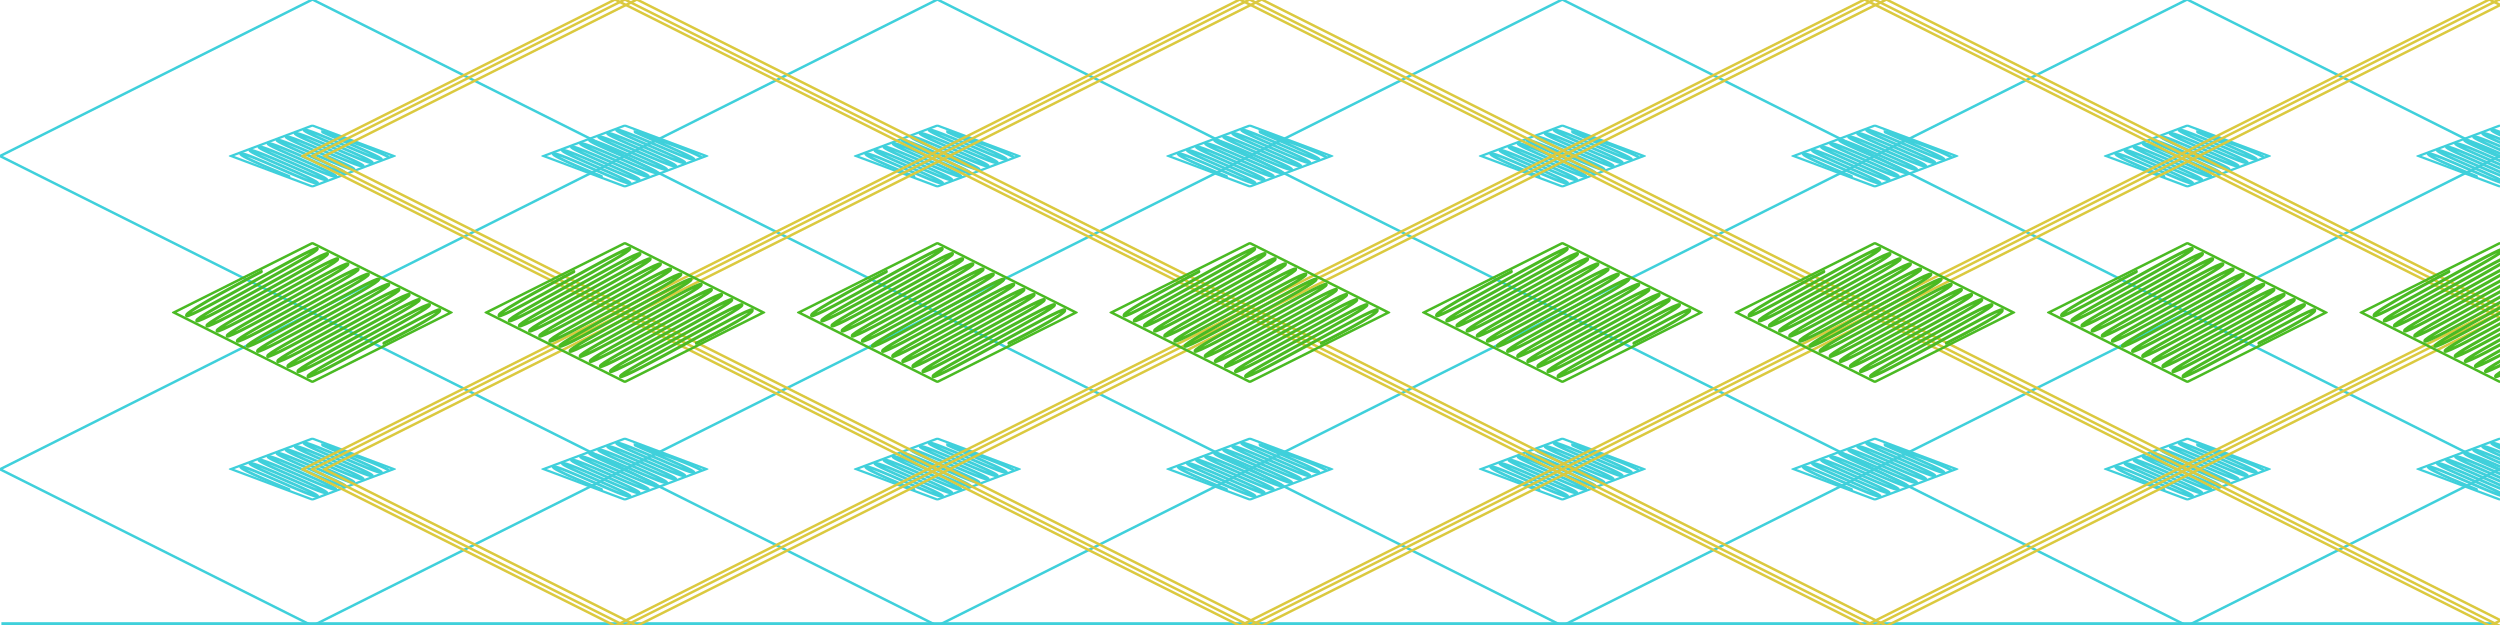 <?xml version="1.0" encoding="UTF-8" standalone="no"?>
<!-- Created with Inkscape (http://www.inkscape.org/) -->

<svg
   xmlns:dc="http://purl.org/dc/elements/1.1/"
   xmlns:cc="http://creativecommons.org/ns#"
   xmlns:rdf="http://www.w3.org/1999/02/22-rdf-syntax-ns#"
   xmlns:svg="http://www.w3.org/2000/svg"
   xmlns="http://www.w3.org/2000/svg"
   xmlns:sodipodi="http://sodipodi.sourceforge.net/DTD/sodipodi-0.dtd"
   xmlns:inkscape="http://www.inkscape.org/namespaces/inkscape"
   width="3200"
   height="800"
   id="svg26297"
   version="1.1"
   inkscape:version="0.92.2 5c3e80d, 2017-08-06"
   sodipodi:docname="Argyle.svg">
  <sodipodi:namedview
     id="base"
     pagecolor="#ffffff"
     bordercolor="#666666"
     borderopacity="1.0"
     inkscape:pageopacity="0.0"
     inkscape:pageshadow="2"
     inkscape:zoom="0.239375"
     inkscape:cx="1595.8225"
     inkscape:cy="400"
     inkscape:document-units="px"
     inkscape:current-layer="1-default"
     showgrid="false"
     inkscape:window-width="1270"
     inkscape:window-height="829"
     inkscape:window-x="0"
     inkscape:window-y="0"
     inkscape:window-maximized="0" />
  <defs
     id="defs26299">
    <inkscape:path-effect
       effect="rough_hatches"
       id="path-effect26950"
       is_visible="true"
       direction="400,-155 , 9.001,21.865"
       dist_rdm="0;1"
       growth="0"
       do_bend="true"
       bender="400,-150 , 5,0"
       bottom_edge_variation="0;1"
       top_edge_variation="0;1"
       bottom_tgt_variation="0;1"
       top_tgt_variation="0;1"
       scale_bf="2"
       scale_bb="2"
       scale_tf="2"
       scale_tb="2"
       top_smth_variation="0;1"
       bottom_smth_variation="0;1"
       fat_output="false"
       stroke_width_top="1"
       stroke_width_bottom="1"
       front_thickness="1"
       back_thickness="0.25" />
    <inkscape:path-effect
       effect="rough_hatches"
       id="path-effect26950-3"
       is_visible="true"
       direction="400,-448.047 , -8.548,19.761"
       dist_rdm="0;1"
       growth="0"
       do_bend="true"
       bender="400,-445.11 , 2.937,0"
       bottom_edge_variation="0;1"
       top_edge_variation="0;1"
       bottom_tgt_variation="0;1"
       top_tgt_variation="0;1"
       scale_bf="2"
       scale_bb="2"
       scale_tf="2"
       scale_tb="2"
       top_smth_variation="0;1"
       bottom_smth_variation="0;1"
       fat_output="false"
       stroke_width_top="1"
       stroke_width_bottom="1"
       front_thickness="1"
       back_thickness="0.25" />
  </defs>
  <g
     style="display:inline"
     inkscape:label="1-white"
     inkscape:groupmode="layer"
     id="1-default">
    <path
       inkscape:connector-curvature="0"
       id="path22047"
       d="m 1.8,798.2 3192.23,0"
       style="fill:none;stroke:#3fd0db;stroke-width:3.6;stroke-linecap:butt;stroke-linejoin:miter;stroke-miterlimit:4;stroke-opacity:1;stroke-dasharray:none" />
    <path
       style="fill:none;stroke:#3fd0db;stroke-width:3.6;stroke-linecap:butt;stroke-linejoin:miter;stroke-miterlimit:4;stroke-opacity:1;stroke-dasharray:none"
       d="m 1.8,-1.8 3192.23,0"
       id="path22593"
       inkscape:connector-curvature="0" />
    <rect
       style="color:#000000;fill:none;stroke:#3fd0db;stroke-width:4.023;stroke-linecap:round;stroke-linejoin:round;stroke-miterlimit:4;stroke-opacity:1;stroke-dasharray:none;stroke-dashoffset:0;marker:none;visibility:visible;display:inline;overflow:visible;enable-background:accumulate"
       id="rect26829"
       width="447.283"
       height="447.283"
       x="670.43"
       y="223.077"
       transform="matrix(0.894,0.448,-0.894,0.448,0,0)" />
    <rect
       transform="matrix(0.894,0.448,-0.894,0.448,0,0)"
       y="-224.396"
       x="222.957"
       height="447.283"
       width="447.283"
       id="rect26849"
       style="color:#000000;fill:none;stroke:#3fd0db;stroke-width:4.023;stroke-linecap:round;stroke-linejoin:round;stroke-miterlimit:4;stroke-opacity:1;stroke-dasharray:none;stroke-dashoffset:0;marker:none;visibility:visible;display:inline;overflow:visible;enable-background:accumulate" />
    <rect
       transform="matrix(0.894,0.448,-0.894,0.448,0,0)"
       y="-224.276"
       x="1117.783"
       height="447.283"
       width="447.283"
       id="rect26851"
       style="color:#000000;fill:none;stroke:#3fd0db;stroke-width:4.023;stroke-linecap:round;stroke-linejoin:round;stroke-miterlimit:4;stroke-opacity:1;stroke-dasharray:none;stroke-dashoffset:0;marker:none;visibility:visible;display:inline;overflow:visible;enable-background:accumulate" />
    <rect
       style="color:#000000;fill:none;stroke:#3fd0db;stroke-width:4.023;stroke-linecap:round;stroke-linejoin:round;stroke-miterlimit:4;stroke-opacity:1;stroke-dasharray:none;stroke-dashoffset:0;marker:none;visibility:visible;display:inline;overflow:visible;enable-background:accumulate"
       id="rect26853"
       width="447.283"
       height="447.283"
       x="670.31"
       y="-671.749"
       transform="matrix(0.894,0.448,-0.894,0.448,0,0)" />
    <rect
       style="color:#000000;fill:none;stroke:#3fd0db;stroke-width:4.023;stroke-linecap:round;stroke-linejoin:round;stroke-miterlimit:4;stroke-opacity:1;stroke-dasharray:none;stroke-dashoffset:0;marker:none;visibility:visible;display:inline;overflow:visible;enable-background:accumulate"
       id="rect26855"
       width="447.283"
       height="447.283"
       x="1565.136"
       y="-671.629"
       transform="matrix(0.894,0.448,-0.894,0.448,0,0)" />
    <rect
       transform="matrix(0.894,0.448,-0.894,0.448,0,0)"
       y="-1119.102"
       x="1117.663"
       height="447.283"
       width="447.283"
       id="rect26857"
       style="color:#000000;fill:none;stroke:#3fd0db;stroke-width:4.023;stroke-linecap:round;stroke-linejoin:round;stroke-miterlimit:4;stroke-opacity:1;stroke-dasharray:none;stroke-dashoffset:0;marker:none;visibility:visible;display:inline;overflow:visible;enable-background:accumulate" />
    <rect
       transform="matrix(0.894,0.448,-0.894,0.448,0,0)"
       y="-1118.982"
       x="2012.489"
       height="447.283"
       width="447.283"
       id="rect26859"
       style="color:#000000;fill:none;stroke:#3fd0db;stroke-width:4.023;stroke-linecap:round;stroke-linejoin:round;stroke-miterlimit:4;stroke-opacity:1;stroke-dasharray:none;stroke-dashoffset:0;marker:none;visibility:visible;display:inline;overflow:visible;enable-background:accumulate" />
    <rect
       style="color:#000000;fill:none;stroke:#3fd0db;stroke-width:4.023;stroke-linecap:round;stroke-linejoin:round;stroke-miterlimit:4;stroke-opacity:1;stroke-dasharray:none;stroke-dashoffset:0;marker:none;visibility:visible;display:inline;overflow:visible;enable-background:accumulate"
       id="rect26861"
       width="447.283"
       height="447.283"
       x="1565.016"
       y="-1566.455"
       transform="matrix(0.894,0.448,-0.894,0.448,0,0)" />
    <g
       style="stroke:#3fd0db;stroke-width:3.6;stroke-miterlimit:4;stroke-opacity:1;stroke-dasharray:none"
       transform="translate(0,644.745)"
       id="g27092">
      <rect
         transform="matrix(0.936,0.351,-0.936,0.351,0,0)"
         y="-903.209"
         x="-476.023"
         height="111.262"
         width="111.262"
         id="rect27012"
         style="color:#000000;fill:none;stroke:#3fd0db;stroke-width:4.44;stroke-linecap:round;stroke-linejoin:round;stroke-miterlimit:4;stroke-opacity:1;stroke-dasharray:none;stroke-dashoffset:0;marker:none;visibility:visible;display:inline;overflow:visible;enable-background:accumulate" />
      <path
         inkscape:original-d="m 300.27084,-445.10998 c 33.243,12.46383 66.486,24.92766 99.729,37.39149 33.243,-12.46383 66.486,-24.92766 99.729,-37.39149 -33.243,-12.46383 -66.486,-24.92766 -99.729,-37.39149 -33.243,12.46383 -66.486,24.92766 -99.729,37.39149 z"
         inkscape:path-effect="#path-effect26950-3"
         inkscape:connector-curvature="0"
         id="path27014"
         d="m 369.905,-419.002 c 0,0 -16.742,-6.737 -32.863,-13.75 -16.111,-7.009 -31.603,-14.296 -28.706,-15.382 2.91,-1.091 26.188,8.965 49.244,19.012 23.068,10.052 45.914,20.093 48.834,18.999 2.936,-1.101 -19.934,-11.141 -43.016,-21.189 -23.066,-10.041 -46.345,-20.09 -43.454,-21.174 2.907,-1.09 26.209,8.957 49.29,18.994 23.093,10.042 45.964,20.075 48.881,18.981 2.933,-1.1 -19.962,-11.13 -43.069,-21.169 -23.091,-10.032 -46.394,-20.071 -43.506,-21.154 2.905,-1.089 26.231,8.949 49.337,18.977 23.117,10.033 46.014,20.056 48.928,18.964 2.931,-1.099 -19.99,-11.12 -43.121,-21.15 -23.116,-10.022 -46.443,-20.053 -43.557,-21.135 2.902,-1.088 26.253,8.94 49.383,18.959 23.142,10.024 46.064,20.038 48.975,18.946 2.928,-1.098 -20.017,-11.11 -43.174,-21.13 -23.14,-10.013 -46.492,-20.034 -43.609,-21.115 2.899,-1.087 26.274,8.932 49.429,18.942 23.166,10.015 46.113,20.02 49.022,18.929 2.925,-1.097 -20.045,-11.1 -43.226,-21.111 -23.165,-10.004 -46.541,-20.016 -43.66,-21.096 2.897,-1.086 26.296,8.924 49.475,18.924 23.191,10.005 46.162,20.001 49.069,18.911 2.922,-1.096 -20.072,-11.089 -43.278,-21.091 -23.189,-9.995 -46.589,-19.998 -43.711,-21.077 2.894,-1.085 26.317,8.916 49.521,18.907 23.215,9.996 46.212,19.983 49.115,18.894 2.92,-1.095 -20.1,-11.079 -43.33,-21.072 -23.214,-9.986 -46.638,-19.979 -43.762,-21.058 2.891,-1.084 26.338,8.908 49.567,18.89 23.24,9.987 46.261,19.965 49.162,18.877 2.932,-1.099 -26.829,-13.958 -50.127,-23.947 -22.984,-9.855 -40.251,-17.189 -9.917,-6.568 59.837,20.952 68.764,27.245 68.764,27.245"
         style="color:#000000;fill:none;stroke:#3fd0db;stroke-width:3.6;stroke-linecap:round;stroke-linejoin:round;stroke-miterlimit:4;stroke-opacity:1;stroke-dasharray:none;stroke-dashoffset:0;marker:none;visibility:visible;display:inline;overflow:visible;enable-background:accumulate" />
    </g>
    <g
       style="stroke:#3fd0db;stroke-width:3.6;stroke-miterlimit:4;stroke-opacity:1;stroke-dasharray:none"
       id="g27096"
       transform="translate(400,644.745)">
      <rect
         style="color:#000000;fill:none;stroke:#3fd0db;stroke-width:4.44;stroke-linecap:round;stroke-linejoin:round;stroke-miterlimit:4;stroke-opacity:1;stroke-dasharray:none;stroke-dashoffset:0;marker:none;visibility:visible;display:inline;overflow:visible;enable-background:accumulate"
         id="rect27098"
         width="111.262"
         height="111.262"
         x="-476.023"
         y="-903.209"
         transform="matrix(0.936,0.351,-0.936,0.351,0,0)" />
      <path
         style="color:#000000;fill:none;stroke:#3fd0db;stroke-width:3.6;stroke-linecap:round;stroke-linejoin:round;stroke-miterlimit:4;stroke-opacity:1;stroke-dasharray:none;stroke-dashoffset:0;marker:none;visibility:visible;display:inline;overflow:visible;enable-background:accumulate"
         d="m 369.905,-419.002 c 0,0 -16.742,-6.737 -32.863,-13.75 -16.111,-7.009 -31.603,-14.296 -28.706,-15.382 2.91,-1.091 26.188,8.965 49.244,19.012 23.068,10.052 45.914,20.093 48.834,18.999 2.936,-1.101 -19.934,-11.141 -43.016,-21.189 -23.066,-10.041 -46.345,-20.09 -43.454,-21.174 2.907,-1.09 26.209,8.957 49.29,18.994 23.093,10.042 45.964,20.075 48.881,18.981 2.933,-1.1 -19.962,-11.13 -43.069,-21.169 -23.091,-10.032 -46.394,-20.071 -43.506,-21.154 2.905,-1.089 26.231,8.949 49.337,18.977 23.117,10.033 46.014,20.056 48.928,18.964 2.931,-1.099 -19.99,-11.12 -43.121,-21.15 -23.116,-10.022 -46.443,-20.053 -43.557,-21.135 2.902,-1.088 26.253,8.94 49.383,18.959 23.142,10.024 46.064,20.038 48.975,18.946 2.928,-1.098 -20.017,-11.11 -43.174,-21.13 -23.14,-10.013 -46.492,-20.034 -43.609,-21.115 2.899,-1.087 26.274,8.932 49.429,18.942 23.166,10.015 46.113,20.02 49.022,18.929 2.925,-1.097 -20.045,-11.1 -43.226,-21.111 -23.165,-10.004 -46.541,-20.016 -43.66,-21.096 2.897,-1.086 26.296,8.924 49.475,18.924 23.191,10.005 46.162,20.001 49.069,18.911 2.922,-1.096 -20.072,-11.089 -43.278,-21.091 -23.189,-9.995 -46.589,-19.998 -43.711,-21.077 2.894,-1.085 26.317,8.916 49.521,18.907 23.215,9.996 46.212,19.983 49.115,18.894 2.92,-1.095 -20.1,-11.079 -43.33,-21.072 -23.214,-9.986 -46.638,-19.979 -43.762,-21.058 2.891,-1.084 26.338,8.908 49.567,18.89 23.24,9.987 46.261,19.965 49.162,18.877 2.932,-1.099 -26.829,-13.958 -50.127,-23.947 -22.984,-9.855 -40.251,-17.189 -9.917,-6.568 59.837,20.952 68.764,27.245 68.764,27.245"
         id="path27100"
         inkscape:connector-curvature="0"
         inkscape:path-effect="#path-effect26950-3"
         inkscape:original-d="m 300.27084,-445.10998 c 33.243,12.46383 66.486,24.92766 99.729,37.39149 33.243,-12.46383 66.486,-24.92766 99.729,-37.39149 -33.243,-12.46383 -66.486,-24.92766 -99.729,-37.39149 -33.243,12.46383 -66.486,24.92766 -99.729,37.39149 z" />
    </g>
    <g
       style="stroke:#3fd0db;stroke-width:3.6;stroke-miterlimit:4;stroke-opacity:1;stroke-dasharray:none"
       transform="translate(800,644.745)"
       id="g27102">
      <rect
         transform="matrix(0.936,0.351,-0.936,0.351,0,0)"
         y="-903.209"
         x="-476.023"
         height="111.262"
         width="111.262"
         id="rect27104"
         style="color:#000000;fill:none;stroke:#3fd0db;stroke-width:4.44;stroke-linecap:round;stroke-linejoin:round;stroke-miterlimit:4;stroke-opacity:1;stroke-dasharray:none;stroke-dashoffset:0;marker:none;visibility:visible;display:inline;overflow:visible;enable-background:accumulate" />
      <path
         inkscape:original-d="m 300.27084,-445.10998 c 33.243,12.46383 66.486,24.92766 99.729,37.39149 33.243,-12.46383 66.486,-24.92766 99.729,-37.39149 -33.243,-12.46383 -66.486,-24.92766 -99.729,-37.39149 -33.243,12.46383 -66.486,24.92766 -99.729,37.39149 z"
         inkscape:path-effect="#path-effect26950-3"
         inkscape:connector-curvature="0"
         id="path27106"
         d="m 369.905,-419.002 c 0,0 -16.742,-6.737 -32.863,-13.75 -16.111,-7.009 -31.603,-14.296 -28.706,-15.382 2.91,-1.091 26.188,8.965 49.244,19.012 23.068,10.052 45.914,20.093 48.834,18.999 2.936,-1.101 -19.934,-11.141 -43.016,-21.189 -23.066,-10.041 -46.345,-20.09 -43.454,-21.174 2.907,-1.09 26.209,8.957 49.29,18.994 23.093,10.042 45.964,20.075 48.881,18.981 2.933,-1.1 -19.962,-11.13 -43.069,-21.169 -23.091,-10.032 -46.394,-20.071 -43.506,-21.154 2.905,-1.089 26.231,8.949 49.337,18.977 23.117,10.033 46.014,20.056 48.928,18.964 2.931,-1.099 -19.99,-11.12 -43.121,-21.15 -23.116,-10.022 -46.443,-20.053 -43.557,-21.135 2.902,-1.088 26.253,8.94 49.383,18.959 23.142,10.024 46.064,20.038 48.975,18.946 2.928,-1.098 -20.017,-11.11 -43.174,-21.13 -23.14,-10.013 -46.492,-20.034 -43.609,-21.115 2.899,-1.087 26.274,8.932 49.429,18.942 23.166,10.015 46.113,20.02 49.022,18.929 2.925,-1.097 -20.045,-11.1 -43.226,-21.111 -23.165,-10.004 -46.541,-20.016 -43.66,-21.096 2.897,-1.086 26.296,8.924 49.475,18.924 23.191,10.005 46.162,20.001 49.069,18.911 2.922,-1.096 -20.072,-11.089 -43.278,-21.091 -23.189,-9.995 -46.589,-19.998 -43.711,-21.077 2.894,-1.085 26.317,8.916 49.521,18.907 23.215,9.996 46.212,19.983 49.115,18.894 2.92,-1.095 -20.1,-11.079 -43.33,-21.072 -23.214,-9.986 -46.638,-19.979 -43.762,-21.058 2.891,-1.084 26.338,8.908 49.567,18.89 23.24,9.987 46.261,19.965 49.162,18.877 2.932,-1.099 -26.829,-13.958 -50.127,-23.947 -22.984,-9.855 -40.251,-17.189 -9.917,-6.568 59.837,20.952 68.764,27.245 68.764,27.245"
         style="color:#000000;fill:none;stroke:#3fd0db;stroke-width:3.6;stroke-linecap:round;stroke-linejoin:round;stroke-miterlimit:4;stroke-opacity:1;stroke-dasharray:none;stroke-dashoffset:0;marker:none;visibility:visible;display:inline;overflow:visible;enable-background:accumulate" />
    </g>
    <g
       style="stroke:#3fd0db;stroke-width:3.6;stroke-miterlimit:4;stroke-opacity:1;stroke-dasharray:none"
       id="g27108"
       transform="translate(1200,644.745)">
      <rect
         style="color:#000000;fill:none;stroke:#3fd0db;stroke-width:4.44;stroke-linecap:round;stroke-linejoin:round;stroke-miterlimit:4;stroke-opacity:1;stroke-dasharray:none;stroke-dashoffset:0;marker:none;visibility:visible;display:inline;overflow:visible;enable-background:accumulate"
         id="rect27110"
         width="111.262"
         height="111.262"
         x="-476.023"
         y="-903.209"
         transform="matrix(0.936,0.351,-0.936,0.351,0,0)" />
      <path
         style="color:#000000;fill:none;stroke:#3fd0db;stroke-width:3.6;stroke-linecap:round;stroke-linejoin:round;stroke-miterlimit:4;stroke-opacity:1;stroke-dasharray:none;stroke-dashoffset:0;marker:none;visibility:visible;display:inline;overflow:visible;enable-background:accumulate"
         d="m 369.905,-419.002 c 0,0 -16.742,-6.737 -32.863,-13.75 -16.111,-7.009 -31.603,-14.296 -28.706,-15.382 2.91,-1.091 26.188,8.965 49.244,19.012 23.068,10.052 45.914,20.093 48.834,18.999 2.936,-1.101 -19.934,-11.141 -43.016,-21.189 -23.066,-10.041 -46.345,-20.09 -43.454,-21.174 2.907,-1.09 26.209,8.957 49.29,18.994 23.093,10.042 45.964,20.075 48.881,18.981 2.933,-1.1 -19.962,-11.13 -43.069,-21.169 -23.091,-10.032 -46.394,-20.071 -43.506,-21.154 2.905,-1.089 26.231,8.949 49.337,18.977 23.117,10.033 46.014,20.056 48.928,18.964 2.931,-1.099 -19.99,-11.12 -43.121,-21.15 -23.116,-10.022 -46.443,-20.053 -43.557,-21.135 2.902,-1.088 26.253,8.94 49.383,18.959 23.142,10.024 46.064,20.038 48.975,18.946 2.928,-1.098 -20.017,-11.11 -43.174,-21.13 -23.14,-10.013 -46.492,-20.034 -43.609,-21.115 2.899,-1.087 26.274,8.932 49.429,18.942 23.166,10.015 46.113,20.02 49.022,18.929 2.925,-1.097 -20.045,-11.1 -43.226,-21.111 -23.165,-10.004 -46.541,-20.016 -43.66,-21.096 2.897,-1.086 26.296,8.924 49.475,18.924 23.191,10.005 46.162,20.001 49.069,18.911 2.922,-1.096 -20.072,-11.089 -43.278,-21.091 -23.189,-9.995 -46.589,-19.998 -43.711,-21.077 2.894,-1.085 26.317,8.916 49.521,18.907 23.215,9.996 46.212,19.983 49.115,18.894 2.92,-1.095 -20.1,-11.079 -43.33,-21.072 -23.214,-9.986 -46.638,-19.979 -43.762,-21.058 2.891,-1.084 26.338,8.908 49.567,18.89 23.24,9.987 46.261,19.965 49.162,18.877 2.932,-1.099 -26.829,-13.958 -50.127,-23.947 -22.984,-9.855 -40.251,-17.189 -9.917,-6.568 59.837,20.952 68.764,27.245 68.764,27.245"
         id="path27112"
         inkscape:connector-curvature="0"
         inkscape:path-effect="#path-effect26950-3"
         inkscape:original-d="m 300.27084,-445.10998 c 33.243,12.46383 66.486,24.92766 99.729,37.39149 33.243,-12.46383 66.486,-24.92766 99.729,-37.39149 -33.243,-12.46383 -66.486,-24.92766 -99.729,-37.39149 -33.243,12.46383 -66.486,24.92766 -99.729,37.39149 z" />
    </g>
    <g
       style="stroke:#3fd0db;stroke-width:3.6;stroke-miterlimit:4;stroke-opacity:1;stroke-dasharray:none"
       transform="translate(1600,644.745)"
       id="g27114">
      <rect
         transform="matrix(0.936,0.351,-0.936,0.351,0,0)"
         y="-903.209"
         x="-476.023"
         height="111.262"
         width="111.262"
         id="rect27116"
         style="color:#000000;fill:none;stroke:#3fd0db;stroke-width:4.44;stroke-linecap:round;stroke-linejoin:round;stroke-miterlimit:4;stroke-opacity:1;stroke-dasharray:none;stroke-dashoffset:0;marker:none;visibility:visible;display:inline;overflow:visible;enable-background:accumulate" />
      <path
         inkscape:original-d="m 300.27084,-445.10998 c 33.243,12.46383 66.486,24.92766 99.729,37.39149 33.243,-12.46383 66.486,-24.92766 99.729,-37.39149 -33.243,-12.46383 -66.486,-24.92766 -99.729,-37.39149 -33.243,12.46383 -66.486,24.92766 -99.729,37.39149 z"
         inkscape:path-effect="#path-effect26950-3"
         inkscape:connector-curvature="0"
         id="path27118"
         d="m 369.905,-419.002 c 0,0 -16.742,-6.737 -32.863,-13.75 -16.111,-7.009 -31.603,-14.296 -28.706,-15.382 2.91,-1.091 26.188,8.965 49.244,19.012 23.068,10.052 45.914,20.093 48.834,18.999 2.936,-1.101 -19.934,-11.141 -43.016,-21.189 -23.066,-10.041 -46.345,-20.09 -43.454,-21.174 2.907,-1.09 26.209,8.957 49.29,18.994 23.093,10.042 45.964,20.075 48.881,18.981 2.933,-1.1 -19.962,-11.13 -43.069,-21.169 -23.091,-10.032 -46.394,-20.071 -43.506,-21.154 2.905,-1.089 26.231,8.949 49.337,18.977 23.117,10.033 46.014,20.056 48.928,18.964 2.931,-1.099 -19.99,-11.12 -43.121,-21.15 -23.116,-10.022 -46.443,-20.053 -43.557,-21.135 2.902,-1.088 26.253,8.94 49.383,18.959 23.142,10.024 46.064,20.038 48.975,18.946 2.928,-1.098 -20.017,-11.11 -43.174,-21.13 -23.14,-10.013 -46.492,-20.034 -43.609,-21.115 2.899,-1.087 26.274,8.932 49.429,18.942 23.166,10.015 46.113,20.02 49.022,18.929 2.925,-1.097 -20.045,-11.1 -43.226,-21.111 -23.165,-10.004 -46.541,-20.016 -43.66,-21.096 2.897,-1.086 26.296,8.924 49.475,18.924 23.191,10.005 46.162,20.001 49.069,18.911 2.922,-1.096 -20.072,-11.089 -43.278,-21.091 -23.189,-9.995 -46.589,-19.998 -43.711,-21.077 2.894,-1.085 26.317,8.916 49.521,18.907 23.215,9.996 46.212,19.983 49.115,18.894 2.92,-1.095 -20.1,-11.079 -43.33,-21.072 -23.214,-9.986 -46.638,-19.979 -43.762,-21.058 2.891,-1.084 26.338,8.908 49.567,18.89 23.24,9.987 46.261,19.965 49.162,18.877 2.932,-1.099 -26.829,-13.958 -50.127,-23.947 -22.984,-9.855 -40.251,-17.189 -9.917,-6.568 59.837,20.952 68.764,27.245 68.764,27.245"
         style="color:#000000;fill:none;stroke:#3fd0db;stroke-width:3.6;stroke-linecap:round;stroke-linejoin:round;stroke-miterlimit:4;stroke-opacity:1;stroke-dasharray:none;stroke-dashoffset:0;marker:none;visibility:visible;display:inline;overflow:visible;enable-background:accumulate" />
    </g>
    <g
       style="stroke:#3fd0db;stroke-width:3.6;stroke-miterlimit:4;stroke-opacity:1;stroke-dasharray:none"
       id="g27120"
       transform="translate(2000,644.745)">
      <rect
         style="color:#000000;fill:none;stroke:#3fd0db;stroke-width:4.44;stroke-linecap:round;stroke-linejoin:round;stroke-miterlimit:4;stroke-opacity:1;stroke-dasharray:none;stroke-dashoffset:0;marker:none;visibility:visible;display:inline;overflow:visible;enable-background:accumulate"
         id="rect27122"
         width="111.262"
         height="111.262"
         x="-476.023"
         y="-903.209"
         transform="matrix(0.936,0.351,-0.936,0.351,0,0)" />
      <path
         style="color:#000000;fill:none;stroke:#3fd0db;stroke-width:3.6;stroke-linecap:round;stroke-linejoin:round;stroke-miterlimit:4;stroke-opacity:1;stroke-dasharray:none;stroke-dashoffset:0;marker:none;visibility:visible;display:inline;overflow:visible;enable-background:accumulate"
         d="m 369.905,-419.002 c 0,0 -16.742,-6.737 -32.863,-13.75 -16.111,-7.009 -31.603,-14.296 -28.706,-15.382 2.91,-1.091 26.188,8.965 49.244,19.012 23.068,10.052 45.914,20.093 48.834,18.999 2.936,-1.101 -19.934,-11.141 -43.016,-21.189 -23.066,-10.041 -46.345,-20.09 -43.454,-21.174 2.907,-1.09 26.209,8.957 49.29,18.994 23.093,10.042 45.964,20.075 48.881,18.981 2.933,-1.1 -19.962,-11.13 -43.069,-21.169 -23.091,-10.032 -46.394,-20.071 -43.506,-21.154 2.905,-1.089 26.231,8.949 49.337,18.977 23.117,10.033 46.014,20.056 48.928,18.964 2.931,-1.099 -19.99,-11.12 -43.121,-21.15 -23.116,-10.022 -46.443,-20.053 -43.557,-21.135 2.902,-1.088 26.253,8.94 49.383,18.959 23.142,10.024 46.064,20.038 48.975,18.946 2.928,-1.098 -20.017,-11.11 -43.174,-21.13 -23.14,-10.013 -46.492,-20.034 -43.609,-21.115 2.899,-1.087 26.274,8.932 49.429,18.942 23.166,10.015 46.113,20.02 49.022,18.929 2.925,-1.097 -20.045,-11.1 -43.226,-21.111 -23.165,-10.004 -46.541,-20.016 -43.66,-21.096 2.897,-1.086 26.296,8.924 49.475,18.924 23.191,10.005 46.162,20.001 49.069,18.911 2.922,-1.096 -20.072,-11.089 -43.278,-21.091 -23.189,-9.995 -46.589,-19.998 -43.711,-21.077 2.894,-1.085 26.317,8.916 49.521,18.907 23.215,9.996 46.212,19.983 49.115,18.894 2.92,-1.095 -20.1,-11.079 -43.33,-21.072 -23.214,-9.986 -46.638,-19.979 -43.762,-21.058 2.891,-1.084 26.338,8.908 49.567,18.89 23.24,9.987 46.261,19.965 49.162,18.877 2.932,-1.099 -26.829,-13.958 -50.127,-23.947 -22.984,-9.855 -40.251,-17.189 -9.917,-6.568 59.837,20.952 68.764,27.245 68.764,27.245"
         id="path27124"
         inkscape:connector-curvature="0"
         inkscape:path-effect="#path-effect26950-3"
         inkscape:original-d="m 300.27084,-445.10998 c 33.243,12.46383 66.486,24.92766 99.729,37.39149 33.243,-12.46383 66.486,-24.92766 99.729,-37.39149 -33.243,-12.46383 -66.486,-24.92766 -99.729,-37.39149 -33.243,12.46383 -66.486,24.92766 -99.729,37.39149 z" />
    </g>
    <g
       style="stroke:#3fd0db;stroke-width:3.6;stroke-miterlimit:4;stroke-opacity:1;stroke-dasharray:none"
       transform="translate(2400,644.745)"
       id="g27126">
      <rect
         transform="matrix(0.936,0.351,-0.936,0.351,0,0)"
         y="-903.209"
         x="-476.023"
         height="111.262"
         width="111.262"
         id="rect27128"
         style="color:#000000;fill:none;stroke:#3fd0db;stroke-width:4.44;stroke-linecap:round;stroke-linejoin:round;stroke-miterlimit:4;stroke-opacity:1;stroke-dasharray:none;stroke-dashoffset:0;marker:none;visibility:visible;display:inline;overflow:visible;enable-background:accumulate" />
      <path
         inkscape:original-d="m 300.27084,-445.10998 c 33.243,12.46383 66.486,24.92766 99.729,37.39149 33.243,-12.46383 66.486,-24.92766 99.729,-37.39149 -33.243,-12.46383 -66.486,-24.92766 -99.729,-37.39149 -33.243,12.46383 -66.486,24.92766 -99.729,37.39149 z"
         inkscape:path-effect="#path-effect26950-3"
         inkscape:connector-curvature="0"
         id="path27130"
         d="m 369.905,-419.002 c 0,0 -16.742,-6.737 -32.863,-13.75 -16.111,-7.009 -31.603,-14.296 -28.706,-15.382 2.91,-1.091 26.188,8.965 49.244,19.012 23.068,10.052 45.914,20.093 48.834,18.999 2.936,-1.101 -19.934,-11.141 -43.016,-21.189 -23.066,-10.041 -46.345,-20.09 -43.454,-21.174 2.907,-1.09 26.209,8.957 49.29,18.994 23.093,10.042 45.964,20.075 48.881,18.981 2.933,-1.1 -19.962,-11.13 -43.069,-21.169 -23.091,-10.032 -46.394,-20.071 -43.506,-21.154 2.905,-1.089 26.231,8.949 49.337,18.977 23.117,10.033 46.014,20.056 48.928,18.964 2.931,-1.099 -19.99,-11.12 -43.121,-21.15 -23.116,-10.022 -46.443,-20.053 -43.557,-21.135 2.902,-1.088 26.253,8.94 49.383,18.959 23.142,10.024 46.064,20.038 48.975,18.946 2.928,-1.098 -20.017,-11.11 -43.174,-21.13 -23.14,-10.013 -46.492,-20.034 -43.609,-21.115 2.899,-1.087 26.274,8.932 49.429,18.942 23.166,10.015 46.113,20.02 49.022,18.929 2.925,-1.097 -20.045,-11.1 -43.226,-21.111 -23.165,-10.004 -46.541,-20.016 -43.66,-21.096 2.897,-1.086 26.296,8.924 49.475,18.924 23.191,10.005 46.162,20.001 49.069,18.911 2.922,-1.096 -20.072,-11.089 -43.278,-21.091 -23.189,-9.995 -46.589,-19.998 -43.711,-21.077 2.894,-1.085 26.317,8.916 49.521,18.907 23.215,9.996 46.212,19.983 49.115,18.894 2.92,-1.095 -20.1,-11.079 -43.33,-21.072 -23.214,-9.986 -46.638,-19.979 -43.762,-21.058 2.891,-1.084 26.338,8.908 49.567,18.89 23.24,9.987 46.261,19.965 49.162,18.877 2.932,-1.099 -26.829,-13.958 -50.127,-23.947 -22.984,-9.855 -40.251,-17.189 -9.917,-6.568 59.837,20.952 68.764,27.245 68.764,27.245"
         style="color:#000000;fill:none;stroke:#3fd0db;stroke-width:3.6;stroke-linecap:round;stroke-linejoin:round;stroke-miterlimit:4;stroke-opacity:1;stroke-dasharray:none;stroke-dashoffset:0;marker:none;visibility:visible;display:inline;overflow:visible;enable-background:accumulate" />
    </g>
    <g
       style="stroke:#3fd0db;stroke-width:3.6;stroke-miterlimit:4;stroke-opacity:1;stroke-dasharray:none"
       id="g27132"
       transform="translate(2800,644.745)">
      <rect
         style="color:#000000;fill:none;stroke:#3fd0db;stroke-width:4.44;stroke-linecap:round;stroke-linejoin:round;stroke-miterlimit:4;stroke-opacity:1;stroke-dasharray:none;stroke-dashoffset:0;marker:none;visibility:visible;display:inline;overflow:visible;enable-background:accumulate"
         id="rect27134"
         width="111.262"
         height="111.262"
         x="-476.023"
         y="-903.209"
         transform="matrix(0.936,0.351,-0.936,0.351,0,0)" />
      <path
         style="color:#000000;fill:none;stroke:#3fd0db;stroke-width:3.6;stroke-linecap:round;stroke-linejoin:round;stroke-miterlimit:4;stroke-opacity:1;stroke-dasharray:none;stroke-dashoffset:0;marker:none;visibility:visible;display:inline;overflow:visible;enable-background:accumulate"
         d="m 369.905,-419.002 c 0,0 -16.742,-6.737 -32.863,-13.75 -16.111,-7.009 -31.603,-14.296 -28.706,-15.382 2.91,-1.091 26.188,8.965 49.244,19.012 23.068,10.052 45.914,20.093 48.834,18.999 2.936,-1.101 -19.934,-11.141 -43.016,-21.189 -23.066,-10.041 -46.345,-20.09 -43.454,-21.174 2.907,-1.09 26.209,8.957 49.29,18.994 23.093,10.042 45.964,20.075 48.881,18.981 2.933,-1.1 -19.962,-11.13 -43.069,-21.169 -23.091,-10.032 -46.394,-20.071 -43.506,-21.154 2.905,-1.089 26.231,8.949 49.337,18.977 23.117,10.033 46.014,20.056 48.928,18.964 2.931,-1.099 -19.99,-11.12 -43.121,-21.15 -23.116,-10.022 -46.443,-20.053 -43.557,-21.135 2.902,-1.088 26.253,8.94 49.383,18.959 23.142,10.024 46.064,20.038 48.975,18.946 2.928,-1.098 -20.017,-11.11 -43.174,-21.13 -23.14,-10.013 -46.492,-20.034 -43.609,-21.115 2.899,-1.087 26.274,8.932 49.429,18.942 23.166,10.015 46.113,20.02 49.022,18.929 2.925,-1.097 -20.045,-11.1 -43.226,-21.111 -23.165,-10.004 -46.541,-20.016 -43.66,-21.096 2.897,-1.086 26.296,8.924 49.475,18.924 23.191,10.005 46.162,20.001 49.069,18.911 2.922,-1.096 -20.072,-11.089 -43.278,-21.091 -23.189,-9.995 -46.589,-19.998 -43.711,-21.077 2.894,-1.085 26.317,8.916 49.521,18.907 23.215,9.996 46.212,19.983 49.115,18.894 2.92,-1.095 -20.1,-11.079 -43.33,-21.072 -23.214,-9.986 -46.638,-19.979 -43.762,-21.058 2.891,-1.084 26.338,8.908 49.567,18.89 23.24,9.987 46.261,19.965 49.162,18.877 2.932,-1.099 -26.829,-13.958 -50.127,-23.947 -22.984,-9.855 -40.251,-17.189 -9.917,-6.568 59.837,20.952 68.764,27.245 68.764,27.245"
         id="path27136"
         inkscape:connector-curvature="0"
         inkscape:path-effect="#path-effect26950-3"
         inkscape:original-d="m 300.27084,-445.10998 c 33.243,12.46383 66.486,24.92766 99.729,37.39149 33.243,-12.46383 66.486,-24.92766 99.729,-37.39149 -33.243,-12.46383 -66.486,-24.92766 -99.729,-37.39149 -33.243,12.46383 -66.486,24.92766 -99.729,37.39149 z" />
    </g>
    <g
       style="stroke:#3fd0db;stroke-width:3.6;stroke-miterlimit:4;stroke-opacity:1;stroke-dasharray:none"
       id="g27138"
       transform="translate(0,1045.476)">
      <rect
         style="color:#000000;fill:none;stroke:#3fd0db;stroke-width:4.44;stroke-linecap:round;stroke-linejoin:round;stroke-miterlimit:4;stroke-opacity:1;stroke-dasharray:none;stroke-dashoffset:0;marker:none;visibility:visible;display:inline;overflow:visible;enable-background:accumulate"
         id="rect27140"
         width="111.262"
         height="111.262"
         x="-476.023"
         y="-903.209"
         transform="matrix(0.936,0.351,-0.936,0.351,0,0)" />
      <path
         style="color:#000000;fill:none;stroke:#3fd0db;stroke-width:3.6;stroke-linecap:round;stroke-linejoin:round;stroke-miterlimit:4;stroke-opacity:1;stroke-dasharray:none;stroke-dashoffset:0;marker:none;visibility:visible;display:inline;overflow:visible;enable-background:accumulate"
         d="m 369.905,-419.002 c 0,0 -16.742,-6.737 -32.863,-13.75 -16.111,-7.009 -31.603,-14.296 -28.706,-15.382 2.91,-1.091 26.188,8.965 49.244,19.012 23.068,10.052 45.914,20.093 48.834,18.999 2.936,-1.101 -19.934,-11.141 -43.016,-21.189 -23.066,-10.041 -46.345,-20.09 -43.454,-21.174 2.907,-1.09 26.209,8.957 49.29,18.994 23.093,10.042 45.964,20.075 48.881,18.981 2.933,-1.1 -19.962,-11.13 -43.069,-21.169 -23.091,-10.032 -46.394,-20.071 -43.506,-21.154 2.905,-1.089 26.231,8.949 49.337,18.977 23.117,10.033 46.014,20.056 48.928,18.964 2.931,-1.099 -19.99,-11.12 -43.121,-21.15 -23.116,-10.022 -46.443,-20.053 -43.557,-21.135 2.902,-1.088 26.253,8.94 49.383,18.959 23.142,10.024 46.064,20.038 48.975,18.946 2.928,-1.098 -20.017,-11.11 -43.174,-21.13 -23.14,-10.013 -46.492,-20.034 -43.609,-21.115 2.899,-1.087 26.274,8.932 49.429,18.942 23.166,10.015 46.113,20.02 49.022,18.929 2.925,-1.097 -20.045,-11.1 -43.226,-21.111 -23.165,-10.004 -46.541,-20.016 -43.66,-21.096 2.897,-1.086 26.296,8.924 49.475,18.924 23.191,10.005 46.162,20.001 49.069,18.911 2.922,-1.096 -20.072,-11.089 -43.278,-21.091 -23.189,-9.995 -46.589,-19.998 -43.711,-21.077 2.894,-1.085 26.317,8.916 49.521,18.907 23.215,9.996 46.212,19.983 49.115,18.894 2.92,-1.095 -20.1,-11.079 -43.33,-21.072 -23.214,-9.986 -46.638,-19.979 -43.762,-21.058 2.891,-1.084 26.338,8.908 49.567,18.89 23.24,9.987 46.261,19.965 49.162,18.877 2.932,-1.099 -26.829,-13.958 -50.127,-23.947 -22.984,-9.855 -40.251,-17.189 -9.917,-6.568 59.837,20.952 68.764,27.245 68.764,27.245"
         id="path27142"
         inkscape:connector-curvature="0"
         inkscape:path-effect="#path-effect26950-3"
         inkscape:original-d="m 300.27084,-445.10998 c 33.243,12.46383 66.486,24.92766 99.729,37.39149 33.243,-12.46383 66.486,-24.92766 99.729,-37.39149 -33.243,-12.46383 -66.486,-24.92766 -99.729,-37.39149 -33.243,12.46383 -66.486,24.92766 -99.729,37.39149 z" />
    </g>
    <g
       style="stroke:#3fd0db;stroke-width:3.6;stroke-miterlimit:4;stroke-opacity:1;stroke-dasharray:none"
       transform="translate(400,1045.476)"
       id="g27144">
      <rect
         transform="matrix(0.936,0.351,-0.936,0.351,0,0)"
         y="-903.209"
         x="-476.023"
         height="111.262"
         width="111.262"
         id="rect27146"
         style="color:#000000;fill:none;stroke:#3fd0db;stroke-width:4.44;stroke-linecap:round;stroke-linejoin:round;stroke-miterlimit:4;stroke-opacity:1;stroke-dasharray:none;stroke-dashoffset:0;marker:none;visibility:visible;display:inline;overflow:visible;enable-background:accumulate" />
      <path
         inkscape:original-d="m 300.27084,-445.10998 c 33.243,12.46383 66.486,24.92766 99.729,37.39149 33.243,-12.46383 66.486,-24.92766 99.729,-37.39149 -33.243,-12.46383 -66.486,-24.92766 -99.729,-37.39149 -33.243,12.46383 -66.486,24.92766 -99.729,37.39149 z"
         inkscape:path-effect="#path-effect26950-3"
         inkscape:connector-curvature="0"
         id="path27148"
         d="m 369.905,-419.002 c 0,0 -16.742,-6.737 -32.863,-13.75 -16.111,-7.009 -31.603,-14.296 -28.706,-15.382 2.91,-1.091 26.188,8.965 49.244,19.012 23.068,10.052 45.914,20.093 48.834,18.999 2.936,-1.101 -19.934,-11.141 -43.016,-21.189 -23.066,-10.041 -46.345,-20.09 -43.454,-21.174 2.907,-1.09 26.209,8.957 49.29,18.994 23.093,10.042 45.964,20.075 48.881,18.981 2.933,-1.1 -19.962,-11.13 -43.069,-21.169 -23.091,-10.032 -46.394,-20.071 -43.506,-21.154 2.905,-1.089 26.231,8.949 49.337,18.977 23.117,10.033 46.014,20.056 48.928,18.964 2.931,-1.099 -19.99,-11.12 -43.121,-21.15 -23.116,-10.022 -46.443,-20.053 -43.557,-21.135 2.902,-1.088 26.253,8.94 49.383,18.959 23.142,10.024 46.064,20.038 48.975,18.946 2.928,-1.098 -20.017,-11.11 -43.174,-21.13 -23.14,-10.013 -46.492,-20.034 -43.609,-21.115 2.899,-1.087 26.274,8.932 49.429,18.942 23.166,10.015 46.113,20.02 49.022,18.929 2.925,-1.097 -20.045,-11.1 -43.226,-21.111 -23.165,-10.004 -46.541,-20.016 -43.66,-21.096 2.897,-1.086 26.296,8.924 49.475,18.924 23.191,10.005 46.162,20.001 49.069,18.911 2.922,-1.096 -20.072,-11.089 -43.278,-21.091 -23.189,-9.995 -46.589,-19.998 -43.711,-21.077 2.894,-1.085 26.317,8.916 49.521,18.907 23.215,9.996 46.212,19.983 49.115,18.894 2.92,-1.095 -20.1,-11.079 -43.33,-21.072 -23.214,-9.986 -46.638,-19.979 -43.762,-21.058 2.891,-1.084 26.338,8.908 49.567,18.89 23.24,9.987 46.261,19.965 49.162,18.877 2.932,-1.099 -26.829,-13.958 -50.127,-23.947 -22.984,-9.855 -40.251,-17.189 -9.917,-6.568 59.837,20.952 68.764,27.245 68.764,27.245"
         style="color:#000000;fill:none;stroke:#3fd0db;stroke-width:3.6;stroke-linecap:round;stroke-linejoin:round;stroke-miterlimit:4;stroke-opacity:1;stroke-dasharray:none;stroke-dashoffset:0;marker:none;visibility:visible;display:inline;overflow:visible;enable-background:accumulate" />
    </g>
    <g
       style="stroke:#3fd0db;stroke-width:3.6;stroke-miterlimit:4;stroke-opacity:1;stroke-dasharray:none"
       id="g27150"
       transform="translate(800,1045.476)">
      <rect
         style="color:#000000;fill:none;stroke:#3fd0db;stroke-width:4.44;stroke-linecap:round;stroke-linejoin:round;stroke-miterlimit:4;stroke-opacity:1;stroke-dasharray:none;stroke-dashoffset:0;marker:none;visibility:visible;display:inline;overflow:visible;enable-background:accumulate"
         id="rect27152"
         width="111.262"
         height="111.262"
         x="-476.023"
         y="-903.209"
         transform="matrix(0.936,0.351,-0.936,0.351,0,0)" />
      <path
         style="color:#000000;fill:none;stroke:#3fd0db;stroke-width:3.6;stroke-linecap:round;stroke-linejoin:round;stroke-miterlimit:4;stroke-opacity:1;stroke-dasharray:none;stroke-dashoffset:0;marker:none;visibility:visible;display:inline;overflow:visible;enable-background:accumulate"
         d="m 369.905,-419.002 c 0,0 -16.742,-6.737 -32.863,-13.75 -16.111,-7.009 -31.603,-14.296 -28.706,-15.382 2.91,-1.091 26.188,8.965 49.244,19.012 23.068,10.052 45.914,20.093 48.834,18.999 2.936,-1.101 -19.934,-11.141 -43.016,-21.189 -23.066,-10.041 -46.345,-20.09 -43.454,-21.174 2.907,-1.09 26.209,8.957 49.29,18.994 23.093,10.042 45.964,20.075 48.881,18.981 2.933,-1.1 -19.962,-11.13 -43.069,-21.169 -23.091,-10.032 -46.394,-20.071 -43.506,-21.154 2.905,-1.089 26.231,8.949 49.337,18.977 23.117,10.033 46.014,20.056 48.928,18.964 2.931,-1.099 -19.99,-11.12 -43.121,-21.15 -23.116,-10.022 -46.443,-20.053 -43.557,-21.135 2.902,-1.088 26.253,8.94 49.383,18.959 23.142,10.024 46.064,20.038 48.975,18.946 2.928,-1.098 -20.017,-11.11 -43.174,-21.13 -23.14,-10.013 -46.492,-20.034 -43.609,-21.115 2.899,-1.087 26.274,8.932 49.429,18.942 23.166,10.015 46.113,20.02 49.022,18.929 2.925,-1.097 -20.045,-11.1 -43.226,-21.111 -23.165,-10.004 -46.541,-20.016 -43.66,-21.096 2.897,-1.086 26.296,8.924 49.475,18.924 23.191,10.005 46.162,20.001 49.069,18.911 2.922,-1.096 -20.072,-11.089 -43.278,-21.091 -23.189,-9.995 -46.589,-19.998 -43.711,-21.077 2.894,-1.085 26.317,8.916 49.521,18.907 23.215,9.996 46.212,19.983 49.115,18.894 2.92,-1.095 -20.1,-11.079 -43.33,-21.072 -23.214,-9.986 -46.638,-19.979 -43.762,-21.058 2.891,-1.084 26.338,8.908 49.567,18.89 23.24,9.987 46.261,19.965 49.162,18.877 2.932,-1.099 -26.829,-13.958 -50.127,-23.947 -22.984,-9.855 -40.251,-17.189 -9.917,-6.568 59.837,20.952 68.764,27.245 68.764,27.245"
         id="path27154"
         inkscape:connector-curvature="0"
         inkscape:path-effect="#path-effect26950-3"
         inkscape:original-d="m 300.27084,-445.10998 c 33.243,12.46383 66.486,24.92766 99.729,37.39149 33.243,-12.46383 66.486,-24.92766 99.729,-37.39149 -33.243,-12.46383 -66.486,-24.92766 -99.729,-37.39149 -33.243,12.46383 -66.486,24.92766 -99.729,37.39149 z" />
    </g>
    <g
       style="stroke:#3fd0db;stroke-width:3.6;stroke-miterlimit:4;stroke-opacity:1;stroke-dasharray:none"
       transform="translate(1200,1045.476)"
       id="g27156">
      <rect
         transform="matrix(0.936,0.351,-0.936,0.351,0,0)"
         y="-903.209"
         x="-476.023"
         height="111.262"
         width="111.262"
         id="rect27158"
         style="color:#000000;fill:none;stroke:#3fd0db;stroke-width:4.44;stroke-linecap:round;stroke-linejoin:round;stroke-miterlimit:4;stroke-opacity:1;stroke-dasharray:none;stroke-dashoffset:0;marker:none;visibility:visible;display:inline;overflow:visible;enable-background:accumulate" />
      <path
         inkscape:original-d="m 300.27084,-445.10998 c 33.243,12.46383 66.486,24.92766 99.729,37.39149 33.243,-12.46383 66.486,-24.92766 99.729,-37.39149 -33.243,-12.46383 -66.486,-24.92766 -99.729,-37.39149 -33.243,12.46383 -66.486,24.92766 -99.729,37.39149 z"
         inkscape:path-effect="#path-effect26950-3"
         inkscape:connector-curvature="0"
         id="path27160"
         d="m 369.905,-419.002 c 0,0 -16.742,-6.737 -32.863,-13.75 -16.111,-7.009 -31.603,-14.296 -28.706,-15.382 2.91,-1.091 26.188,8.965 49.244,19.012 23.068,10.052 45.914,20.093 48.834,18.999 2.936,-1.101 -19.934,-11.141 -43.016,-21.189 -23.066,-10.041 -46.345,-20.09 -43.454,-21.174 2.907,-1.09 26.209,8.957 49.29,18.994 23.093,10.042 45.964,20.075 48.881,18.981 2.933,-1.1 -19.962,-11.13 -43.069,-21.169 -23.091,-10.032 -46.394,-20.071 -43.506,-21.154 2.905,-1.089 26.231,8.949 49.337,18.977 23.117,10.033 46.014,20.056 48.928,18.964 2.931,-1.099 -19.99,-11.12 -43.121,-21.15 -23.116,-10.022 -46.443,-20.053 -43.557,-21.135 2.902,-1.088 26.253,8.94 49.383,18.959 23.142,10.024 46.064,20.038 48.975,18.946 2.928,-1.098 -20.017,-11.11 -43.174,-21.13 -23.14,-10.013 -46.492,-20.034 -43.609,-21.115 2.899,-1.087 26.274,8.932 49.429,18.942 23.166,10.015 46.113,20.02 49.022,18.929 2.925,-1.097 -20.045,-11.1 -43.226,-21.111 -23.165,-10.004 -46.541,-20.016 -43.66,-21.096 2.897,-1.086 26.296,8.924 49.475,18.924 23.191,10.005 46.162,20.001 49.069,18.911 2.922,-1.096 -20.072,-11.089 -43.278,-21.091 -23.189,-9.995 -46.589,-19.998 -43.711,-21.077 2.894,-1.085 26.317,8.916 49.521,18.907 23.215,9.996 46.212,19.983 49.115,18.894 2.92,-1.095 -20.1,-11.079 -43.33,-21.072 -23.214,-9.986 -46.638,-19.979 -43.762,-21.058 2.891,-1.084 26.338,8.908 49.567,18.89 23.24,9.987 46.261,19.965 49.162,18.877 2.932,-1.099 -26.829,-13.958 -50.127,-23.947 -22.984,-9.855 -40.251,-17.189 -9.917,-6.568 59.837,20.952 68.764,27.245 68.764,27.245"
         style="color:#000000;fill:none;stroke:#3fd0db;stroke-width:3.6;stroke-linecap:round;stroke-linejoin:round;stroke-miterlimit:4;stroke-opacity:1;stroke-dasharray:none;stroke-dashoffset:0;marker:none;visibility:visible;display:inline;overflow:visible;enable-background:accumulate" />
    </g>
    <g
       style="stroke:#3fd0db;stroke-width:3.6;stroke-miterlimit:4;stroke-opacity:1;stroke-dasharray:none"
       id="g27162"
       transform="translate(1600,1045.476)">
      <rect
         style="color:#000000;fill:none;stroke:#3fd0db;stroke-width:4.44;stroke-linecap:round;stroke-linejoin:round;stroke-miterlimit:4;stroke-opacity:1;stroke-dasharray:none;stroke-dashoffset:0;marker:none;visibility:visible;display:inline;overflow:visible;enable-background:accumulate"
         id="rect27164"
         width="111.262"
         height="111.262"
         x="-476.023"
         y="-903.209"
         transform="matrix(0.936,0.351,-0.936,0.351,0,0)" />
      <path
         style="color:#000000;fill:none;stroke:#3fd0db;stroke-width:3.6;stroke-linecap:round;stroke-linejoin:round;stroke-miterlimit:4;stroke-opacity:1;stroke-dasharray:none;stroke-dashoffset:0;marker:none;visibility:visible;display:inline;overflow:visible;enable-background:accumulate"
         d="m 369.905,-419.002 c 0,0 -16.742,-6.737 -32.863,-13.75 -16.111,-7.009 -31.603,-14.296 -28.706,-15.382 2.91,-1.091 26.188,8.965 49.244,19.012 23.068,10.052 45.914,20.093 48.834,18.999 2.936,-1.101 -19.934,-11.141 -43.016,-21.189 -23.066,-10.041 -46.345,-20.09 -43.454,-21.174 2.907,-1.09 26.209,8.957 49.29,18.994 23.093,10.042 45.964,20.075 48.881,18.981 2.933,-1.1 -19.962,-11.13 -43.069,-21.169 -23.091,-10.032 -46.394,-20.071 -43.506,-21.154 2.905,-1.089 26.231,8.949 49.337,18.977 23.117,10.033 46.014,20.056 48.928,18.964 2.931,-1.099 -19.99,-11.12 -43.121,-21.15 -23.116,-10.022 -46.443,-20.053 -43.557,-21.135 2.902,-1.088 26.253,8.94 49.383,18.959 23.142,10.024 46.064,20.038 48.975,18.946 2.928,-1.098 -20.017,-11.11 -43.174,-21.13 -23.14,-10.013 -46.492,-20.034 -43.609,-21.115 2.899,-1.087 26.274,8.932 49.429,18.942 23.166,10.015 46.113,20.02 49.022,18.929 2.925,-1.097 -20.045,-11.1 -43.226,-21.111 -23.165,-10.004 -46.541,-20.016 -43.66,-21.096 2.897,-1.086 26.296,8.924 49.475,18.924 23.191,10.005 46.162,20.001 49.069,18.911 2.922,-1.096 -20.072,-11.089 -43.278,-21.091 -23.189,-9.995 -46.589,-19.998 -43.711,-21.077 2.894,-1.085 26.317,8.916 49.521,18.907 23.215,9.996 46.212,19.983 49.115,18.894 2.92,-1.095 -20.1,-11.079 -43.33,-21.072 -23.214,-9.986 -46.638,-19.979 -43.762,-21.058 2.891,-1.084 26.338,8.908 49.567,18.89 23.24,9.987 46.261,19.965 49.162,18.877 2.932,-1.099 -26.829,-13.958 -50.127,-23.947 -22.984,-9.855 -40.251,-17.189 -9.917,-6.568 59.837,20.952 68.764,27.245 68.764,27.245"
         id="path27166"
         inkscape:connector-curvature="0"
         inkscape:path-effect="#path-effect26950-3"
         inkscape:original-d="m 300.27084,-445.10998 c 33.243,12.46383 66.486,24.92766 99.729,37.39149 33.243,-12.46383 66.486,-24.92766 99.729,-37.39149 -33.243,-12.46383 -66.486,-24.92766 -99.729,-37.39149 -33.243,12.46383 -66.486,24.92766 -99.729,37.39149 z" />
    </g>
    <g
       style="stroke:#3fd0db;stroke-width:3.6;stroke-miterlimit:4;stroke-opacity:1;stroke-dasharray:none"
       transform="translate(2000,1045.476)"
       id="g27168">
      <rect
         transform="matrix(0.936,0.351,-0.936,0.351,0,0)"
         y="-903.209"
         x="-476.023"
         height="111.262"
         width="111.262"
         id="rect27170"
         style="color:#000000;fill:none;stroke:#3fd0db;stroke-width:4.44;stroke-linecap:round;stroke-linejoin:round;stroke-miterlimit:4;stroke-opacity:1;stroke-dasharray:none;stroke-dashoffset:0;marker:none;visibility:visible;display:inline;overflow:visible;enable-background:accumulate" />
      <path
         inkscape:original-d="m 300.27084,-445.10998 c 33.243,12.46383 66.486,24.92766 99.729,37.39149 33.243,-12.46383 66.486,-24.92766 99.729,-37.39149 -33.243,-12.46383 -66.486,-24.92766 -99.729,-37.39149 -33.243,12.46383 -66.486,24.92766 -99.729,37.39149 z"
         inkscape:path-effect="#path-effect26950-3"
         inkscape:connector-curvature="0"
         id="path27172"
         d="m 369.905,-419.002 c 0,0 -16.742,-6.737 -32.863,-13.75 -16.111,-7.009 -31.603,-14.296 -28.706,-15.382 2.91,-1.091 26.188,8.965 49.244,19.012 23.068,10.052 45.914,20.093 48.834,18.999 2.936,-1.101 -19.934,-11.141 -43.016,-21.189 -23.066,-10.041 -46.345,-20.09 -43.454,-21.174 2.907,-1.09 26.209,8.957 49.29,18.994 23.093,10.042 45.964,20.075 48.881,18.981 2.933,-1.1 -19.962,-11.13 -43.069,-21.169 -23.091,-10.032 -46.394,-20.071 -43.506,-21.154 2.905,-1.089 26.231,8.949 49.337,18.977 23.117,10.033 46.014,20.056 48.928,18.964 2.931,-1.099 -19.99,-11.12 -43.121,-21.15 -23.116,-10.022 -46.443,-20.053 -43.557,-21.135 2.902,-1.088 26.253,8.94 49.383,18.959 23.142,10.024 46.064,20.038 48.975,18.946 2.928,-1.098 -20.017,-11.11 -43.174,-21.13 -23.14,-10.013 -46.492,-20.034 -43.609,-21.115 2.899,-1.087 26.274,8.932 49.429,18.942 23.166,10.015 46.113,20.02 49.022,18.929 2.925,-1.097 -20.045,-11.1 -43.226,-21.111 -23.165,-10.004 -46.541,-20.016 -43.66,-21.096 2.897,-1.086 26.296,8.924 49.475,18.924 23.191,10.005 46.162,20.001 49.069,18.911 2.922,-1.096 -20.072,-11.089 -43.278,-21.091 -23.189,-9.995 -46.589,-19.998 -43.711,-21.077 2.894,-1.085 26.317,8.916 49.521,18.907 23.215,9.996 46.212,19.983 49.115,18.894 2.92,-1.095 -20.1,-11.079 -43.33,-21.072 -23.214,-9.986 -46.638,-19.979 -43.762,-21.058 2.891,-1.084 26.338,8.908 49.567,18.89 23.24,9.987 46.261,19.965 49.162,18.877 2.932,-1.099 -26.829,-13.958 -50.127,-23.947 -22.984,-9.855 -40.251,-17.189 -9.917,-6.568 59.837,20.952 68.764,27.245 68.764,27.245"
         style="color:#000000;fill:none;stroke:#3fd0db;stroke-width:3.6;stroke-linecap:round;stroke-linejoin:round;stroke-miterlimit:4;stroke-opacity:1;stroke-dasharray:none;stroke-dashoffset:0;marker:none;visibility:visible;display:inline;overflow:visible;enable-background:accumulate" />
    </g>
    <g
       style="stroke:#3fd0db;stroke-width:3.6;stroke-miterlimit:4;stroke-opacity:1;stroke-dasharray:none"
       id="g27174"
       transform="translate(2400,1045.476)">
      <rect
         style="color:#000000;fill:none;stroke:#3fd0db;stroke-width:4.44;stroke-linecap:round;stroke-linejoin:round;stroke-miterlimit:4;stroke-opacity:1;stroke-dasharray:none;stroke-dashoffset:0;marker:none;visibility:visible;display:inline;overflow:visible;enable-background:accumulate"
         id="rect27176"
         width="111.262"
         height="111.262"
         x="-476.023"
         y="-903.209"
         transform="matrix(0.936,0.351,-0.936,0.351,0,0)" />
      <path
         style="color:#000000;fill:none;stroke:#3fd0db;stroke-width:3.6;stroke-linecap:round;stroke-linejoin:round;stroke-miterlimit:4;stroke-opacity:1;stroke-dasharray:none;stroke-dashoffset:0;marker:none;visibility:visible;display:inline;overflow:visible;enable-background:accumulate"
         d="m 369.905,-419.002 c 0,0 -16.742,-6.737 -32.863,-13.75 -16.111,-7.009 -31.603,-14.296 -28.706,-15.382 2.91,-1.091 26.188,8.965 49.244,19.012 23.068,10.052 45.914,20.093 48.834,18.999 2.936,-1.101 -19.934,-11.141 -43.016,-21.189 -23.066,-10.041 -46.345,-20.09 -43.454,-21.174 2.907,-1.09 26.209,8.957 49.29,18.994 23.093,10.042 45.964,20.075 48.881,18.981 2.933,-1.1 -19.962,-11.13 -43.069,-21.169 -23.091,-10.032 -46.394,-20.071 -43.506,-21.154 2.905,-1.089 26.231,8.949 49.337,18.977 23.117,10.033 46.014,20.056 48.928,18.964 2.931,-1.099 -19.99,-11.12 -43.121,-21.15 -23.116,-10.022 -46.443,-20.053 -43.557,-21.135 2.902,-1.088 26.253,8.94 49.383,18.959 23.142,10.024 46.064,20.038 48.975,18.946 2.928,-1.098 -20.017,-11.11 -43.174,-21.13 -23.14,-10.013 -46.492,-20.034 -43.609,-21.115 2.899,-1.087 26.274,8.932 49.429,18.942 23.166,10.015 46.113,20.02 49.022,18.929 2.925,-1.097 -20.045,-11.1 -43.226,-21.111 -23.165,-10.004 -46.541,-20.016 -43.66,-21.096 2.897,-1.086 26.296,8.924 49.475,18.924 23.191,10.005 46.162,20.001 49.069,18.911 2.922,-1.096 -20.072,-11.089 -43.278,-21.091 -23.189,-9.995 -46.589,-19.998 -43.711,-21.077 2.894,-1.085 26.317,8.916 49.521,18.907 23.215,9.996 46.212,19.983 49.115,18.894 2.92,-1.095 -20.1,-11.079 -43.33,-21.072 -23.214,-9.986 -46.638,-19.979 -43.762,-21.058 2.891,-1.084 26.338,8.908 49.567,18.89 23.24,9.987 46.261,19.965 49.162,18.877 2.932,-1.099 -26.829,-13.958 -50.127,-23.947 -22.984,-9.855 -40.251,-17.189 -9.917,-6.568 59.837,20.952 68.764,27.245 68.764,27.245"
         id="path27178"
         inkscape:connector-curvature="0"
         inkscape:path-effect="#path-effect26950-3"
         inkscape:original-d="m 300.27084,-445.10998 c 33.243,12.46383 66.486,24.92766 99.729,37.39149 33.243,-12.46383 66.486,-24.92766 99.729,-37.39149 -33.243,-12.46383 -66.486,-24.92766 -99.729,-37.39149 -33.243,12.46383 -66.486,24.92766 -99.729,37.39149 z" />
    </g>
    <g
       style="stroke:#3fd0db;stroke-width:3.6;stroke-miterlimit:4;stroke-opacity:1;stroke-dasharray:none"
       transform="translate(2800,1045.476)"
       id="g27180">
      <rect
         transform="matrix(0.936,0.351,-0.936,0.351,0,0)"
         y="-903.209"
         x="-476.023"
         height="111.262"
         width="111.262"
         id="rect27182"
         style="color:#000000;fill:none;stroke:#3fd0db;stroke-width:4.44;stroke-linecap:round;stroke-linejoin:round;stroke-miterlimit:4;stroke-opacity:1;stroke-dasharray:none;stroke-dashoffset:0;marker:none;visibility:visible;display:inline;overflow:visible;enable-background:accumulate" />
      <path
         inkscape:original-d="m 300.27084,-445.10998 c 33.243,12.46383 66.486,24.92766 99.729,37.39149 33.243,-12.46383 66.486,-24.92766 99.729,-37.39149 -33.243,-12.46383 -66.486,-24.92766 -99.729,-37.39149 -33.243,12.46383 -66.486,24.92766 -99.729,37.39149 z"
         inkscape:path-effect="#path-effect26950-3"
         inkscape:connector-curvature="0"
         id="path27184"
         d="m 369.905,-419.002 c 0,0 -16.742,-6.737 -32.863,-13.75 -16.111,-7.009 -31.603,-14.296 -28.706,-15.382 2.91,-1.091 26.188,8.965 49.244,19.012 23.068,10.052 45.914,20.093 48.834,18.999 2.936,-1.101 -19.934,-11.141 -43.016,-21.189 -23.066,-10.041 -46.345,-20.09 -43.454,-21.174 2.907,-1.09 26.209,8.957 49.29,18.994 23.093,10.042 45.964,20.075 48.881,18.981 2.933,-1.1 -19.962,-11.13 -43.069,-21.169 -23.091,-10.032 -46.394,-20.071 -43.506,-21.154 2.905,-1.089 26.231,8.949 49.337,18.977 23.117,10.033 46.014,20.056 48.928,18.964 2.931,-1.099 -19.99,-11.12 -43.121,-21.15 -23.116,-10.022 -46.443,-20.053 -43.557,-21.135 2.902,-1.088 26.253,8.94 49.383,18.959 23.142,10.024 46.064,20.038 48.975,18.946 2.928,-1.098 -20.017,-11.11 -43.174,-21.13 -23.14,-10.013 -46.492,-20.034 -43.609,-21.115 2.899,-1.087 26.274,8.932 49.429,18.942 23.166,10.015 46.113,20.02 49.022,18.929 2.925,-1.097 -20.045,-11.1 -43.226,-21.111 -23.165,-10.004 -46.541,-20.016 -43.66,-21.096 2.897,-1.086 26.296,8.924 49.475,18.924 23.191,10.005 46.162,20.001 49.069,18.911 2.922,-1.096 -20.072,-11.089 -43.278,-21.091 -23.189,-9.995 -46.589,-19.998 -43.711,-21.077 2.894,-1.085 26.317,8.916 49.521,18.907 23.215,9.996 46.212,19.983 49.115,18.894 2.92,-1.095 -20.1,-11.079 -43.33,-21.072 -23.214,-9.986 -46.638,-19.979 -43.762,-21.058 2.891,-1.084 26.338,8.908 49.567,18.89 23.24,9.987 46.261,19.965 49.162,18.877 2.932,-1.099 -26.829,-13.958 -50.127,-23.947 -22.984,-9.855 -40.251,-17.189 -9.917,-6.568 59.837,20.952 68.764,27.245 68.764,27.245"
         style="color:#000000;fill:none;stroke:#3fd0db;stroke-width:3.6;stroke-linecap:round;stroke-linejoin:round;stroke-miterlimit:4;stroke-opacity:1;stroke-dasharray:none;stroke-dashoffset:0;marker:none;visibility:visible;display:inline;overflow:visible;enable-background:accumulate" />
    </g>
  </g>
  <g
     inkscape:groupmode="layer"
     id="layer1"
     inkscape:label="2-yellow"
     style="display:inline">
    <g
       style="stroke:#dbc93f;stroke-width:3.115;stroke-miterlimit:4;stroke-dasharray:none;stroke-opacity:1"
       id="g26899"
       transform="matrix(1,0,0,1.336,400,-134.308)">
      <rect
         transform="matrix(0.936,0.351,-0.936,0.351,0,0)"
         y="-71.067"
         x="356.119"
         height="427.119"
         width="427.119"
         id="rect26864"
         style="color:#000000;display:inline;overflow:visible;visibility:visible;fill:none;stroke:#dbc93f;stroke-width:3.842;stroke-linecap:round;stroke-linejoin:round;stroke-miterlimit:4;stroke-dasharray:none;stroke-dashoffset:0;stroke-opacity:1;marker:none;enable-background:accumulate" />
      <rect
         style="color:#000000;display:inline;overflow:visible;visibility:visible;fill:none;stroke:#dbc93f;stroke-width:3.842;stroke-linecap:round;stroke-linejoin:round;stroke-miterlimit:4;stroke-dasharray:none;stroke-dashoffset:0;stroke-opacity:1;marker:none;enable-background:accumulate"
         id="rect26866"
         width="427.119"
         height="427.119"
         x="783.305"
         y="-498.253"
         transform="matrix(0.936,0.351,-0.936,0.351,0,0)" />
      <rect
         transform="matrix(0.936,0.351,-0.936,0.351,0,0)"
         y="-925.439"
         x="1210.491"
         height="427.119"
         width="427.119"
         id="rect26868"
         style="color:#000000;display:inline;overflow:visible;visibility:visible;fill:none;stroke:#dbc93f;stroke-width:3.842;stroke-linecap:round;stroke-linejoin:round;stroke-miterlimit:4;stroke-dasharray:none;stroke-dashoffset:0;stroke-opacity:1;marker:none;enable-background:accumulate" />
      <rect
         style="color:#000000;display:inline;overflow:visible;visibility:visible;fill:none;stroke:#dbc93f;stroke-width:3.842;stroke-linecap:round;stroke-linejoin:round;stroke-miterlimit:4;stroke-dasharray:none;stroke-dashoffset:0;stroke-opacity:1;marker:none;enable-background:accumulate"
         id="rect26870"
         width="427.119"
         height="427.119"
         x="1637.677"
         y="-1352.625"
         transform="matrix(0.936,0.351,-0.936,0.351,0,0)" />
    </g>
    <rect
       transform="matrix(0.894,0.448,-0.894,0.448,0,0)"
       y="-0.599"
       x="894.107"
       height="447.283"
       width="447.283"
       id="rect26907"
       style="color:#000000;display:inline;overflow:visible;visibility:visible;fill:none;stroke:#dbc93f;stroke-width:4.023;stroke-linecap:round;stroke-linejoin:round;stroke-miterlimit:4;stroke-dasharray:none;stroke-dashoffset:0;stroke-opacity:1;marker:none;enable-background:accumulate" />
    <rect
       style="color:#000000;display:inline;overflow:visible;visibility:visible;fill:none;stroke:#dbc93f;stroke-width:4.023;stroke-linecap:round;stroke-linejoin:round;stroke-miterlimit:4;stroke-dasharray:none;stroke-dashoffset:0;stroke-opacity:1;marker:none;enable-background:accumulate"
       id="rect26909"
       width="447.283"
       height="447.283"
       x="1341.46"
       y="-447.952"
       transform="matrix(0.894,0.448,-0.894,0.448,0,0)" />
    <rect
       transform="matrix(0.894,0.448,-0.894,0.448,0,0)"
       y="-895.305"
       x="1788.813"
       height="447.283"
       width="447.283"
       id="rect26911"
       style="color:#000000;display:inline;overflow:visible;visibility:visible;fill:none;stroke:#dbc93f;stroke-width:4.023;stroke-linecap:round;stroke-linejoin:round;stroke-miterlimit:4;stroke-dasharray:none;stroke-dashoffset:0;stroke-opacity:1;marker:none;enable-background:accumulate" />
    <rect
       style="color:#000000;display:inline;overflow:visible;visibility:visible;fill:none;stroke:#dbc93f;stroke-width:4.023;stroke-linecap:round;stroke-linejoin:round;stroke-miterlimit:4;stroke-dasharray:none;stroke-dashoffset:0;stroke-opacity:1;marker:none;enable-background:accumulate"
       id="rect26913"
       width="447.283"
       height="447.283"
       x="2236.166"
       y="-1342.658"
       transform="matrix(0.894,0.448,-0.894,0.448,0,0)" />
    <g
       transform="matrix(1,0,0,1.336,387.352,-134.308)"
       id="g22557"
       style="stroke:#dbc93f;stroke-width:3.115;stroke-miterlimit:4;stroke-dasharray:none;stroke-opacity:1">
      <rect
         style="color:#000000;display:inline;overflow:visible;visibility:visible;fill:none;stroke:#dbc93f;stroke-width:3.842;stroke-linecap:round;stroke-linejoin:round;stroke-miterlimit:4;stroke-dasharray:none;stroke-dashoffset:0;stroke-opacity:1;marker:none;enable-background:accumulate"
         id="rect22559"
         width="427.119"
         height="427.119"
         x="356.119"
         y="-71.067"
         transform="matrix(0.936,0.351,-0.936,0.351,0,0)" />
      <rect
         transform="matrix(0.936,0.351,-0.936,0.351,0,0)"
         y="-498.253"
         x="783.305"
         height="427.119"
         width="427.119"
         id="rect22561"
         style="color:#000000;display:inline;overflow:visible;visibility:visible;fill:none;stroke:#dbc93f;stroke-width:3.842;stroke-linecap:round;stroke-linejoin:round;stroke-miterlimit:4;stroke-dasharray:none;stroke-dashoffset:0;stroke-opacity:1;marker:none;enable-background:accumulate" />
      <rect
         style="color:#000000;display:inline;overflow:visible;visibility:visible;fill:none;stroke:#dbc93f;stroke-width:3.842;stroke-linecap:round;stroke-linejoin:round;stroke-miterlimit:4;stroke-dasharray:none;stroke-dashoffset:0;stroke-opacity:1;marker:none;enable-background:accumulate"
         id="rect22563"
         width="427.119"
         height="427.119"
         x="1210.491"
         y="-925.439"
         transform="matrix(0.936,0.351,-0.936,0.351,0,0)" />
      <rect
         transform="matrix(0.936,0.351,-0.936,0.351,0,0)"
         y="-1352.625"
         x="1637.677"
         height="427.119"
         width="427.119"
         id="rect22565"
         style="color:#000000;display:inline;overflow:visible;visibility:visible;fill:none;stroke:#dbc93f;stroke-width:3.842;stroke-linecap:round;stroke-linejoin:round;stroke-miterlimit:4;stroke-dasharray:none;stroke-dashoffset:0;stroke-opacity:1;marker:none;enable-background:accumulate" />
    </g>
    <rect
       style="color:#000000;display:inline;overflow:visible;visibility:visible;fill:none;stroke:#dbc93f;stroke-width:4.023;stroke-linecap:round;stroke-linejoin:round;stroke-miterlimit:4;stroke-dasharray:none;stroke-dashoffset:0;stroke-opacity:1;marker:none;enable-background:accumulate"
       id="rect22567"
       width="447.283"
       height="447.283"
       x="887.034"
       y="6.474"
       transform="matrix(0.894,0.448,-0.894,0.448,0,0)" />
    <rect
       transform="matrix(0.894,0.448,-0.894,0.448,0,0)"
       y="-440.879"
       x="1334.387"
       height="447.283"
       width="447.283"
       id="rect22569"
       style="color:#000000;display:inline;overflow:visible;visibility:visible;fill:none;stroke:#dbc93f;stroke-width:4.023;stroke-linecap:round;stroke-linejoin:round;stroke-miterlimit:4;stroke-dasharray:none;stroke-dashoffset:0;stroke-opacity:1;marker:none;enable-background:accumulate" />
    <rect
       style="color:#000000;display:inline;overflow:visible;visibility:visible;fill:none;stroke:#dbc93f;stroke-width:4.023;stroke-linecap:round;stroke-linejoin:round;stroke-miterlimit:4;stroke-dasharray:none;stroke-dashoffset:0;stroke-opacity:1;marker:none;enable-background:accumulate"
       id="rect22571"
       width="447.283"
       height="447.283"
       x="1781.74"
       y="-888.233"
       transform="matrix(0.894,0.448,-0.894,0.448,0,0)" />
    <rect
       transform="matrix(0.894,0.448,-0.894,0.448,0,0)"
       y="-1335.586"
       x="2229.093"
       height="447.283"
       width="447.283"
       id="rect22573"
       style="color:#000000;display:inline;overflow:visible;visibility:visible;fill:none;stroke:#dbc93f;stroke-width:4.023;stroke-linecap:round;stroke-linejoin:round;stroke-miterlimit:4;stroke-dasharray:none;stroke-dashoffset:0;stroke-opacity:1;marker:none;enable-background:accumulate" />
    <g
       style="stroke:#dbc93f;stroke-width:3.115;stroke-miterlimit:4;stroke-dasharray:none;stroke-opacity:1"
       id="g22575"
       transform="matrix(1,0,0,1.336,415.352,-134.308)">
      <rect
         transform="matrix(0.936,0.351,-0.936,0.351,0,0)"
         y="-71.067"
         x="356.119"
         height="427.119"
         width="427.119"
         id="rect22577"
         style="color:#000000;display:inline;overflow:visible;visibility:visible;fill:none;stroke:#dbc93f;stroke-width:3.842;stroke-linecap:round;stroke-linejoin:round;stroke-miterlimit:4;stroke-dasharray:none;stroke-dashoffset:0;stroke-opacity:1;marker:none;enable-background:accumulate" />
      <rect
         style="color:#000000;display:inline;overflow:visible;visibility:visible;fill:none;stroke:#dbc93f;stroke-width:3.842;stroke-linecap:round;stroke-linejoin:round;stroke-miterlimit:4;stroke-dasharray:none;stroke-dashoffset:0;stroke-opacity:1;marker:none;enable-background:accumulate"
         id="rect22579"
         width="427.119"
         height="427.119"
         x="783.305"
         y="-498.253"
         transform="matrix(0.936,0.351,-0.936,0.351,0,0)" />
      <rect
         transform="matrix(0.936,0.351,-0.936,0.351,0,0)"
         y="-925.439"
         x="1210.491"
         height="427.119"
         width="427.119"
         id="rect22581"
         style="color:#000000;display:inline;overflow:visible;visibility:visible;fill:none;stroke:#dbc93f;stroke-width:3.842;stroke-linecap:round;stroke-linejoin:round;stroke-miterlimit:4;stroke-dasharray:none;stroke-dashoffset:0;stroke-opacity:1;marker:none;enable-background:accumulate" />
      <rect
         style="color:#000000;display:inline;overflow:visible;visibility:visible;fill:none;stroke:#dbc93f;stroke-width:3.842;stroke-linecap:round;stroke-linejoin:round;stroke-miterlimit:4;stroke-dasharray:none;stroke-dashoffset:0;stroke-opacity:1;marker:none;enable-background:accumulate"
         id="rect22583"
         width="427.119"
         height="427.119"
         x="1637.677"
         y="-1352.625"
         transform="matrix(0.936,0.351,-0.936,0.351,0,0)" />
    </g>
    <rect
       transform="matrix(0.894,0.448,-0.894,0.448,0,0)"
       y="-9.184"
       x="902.691"
       height="447.283"
       width="447.283"
       id="rect22585"
       style="color:#000000;display:inline;overflow:visible;visibility:visible;fill:none;stroke:#dbc93f;stroke-width:4.023;stroke-linecap:round;stroke-linejoin:round;stroke-miterlimit:4;stroke-dasharray:none;stroke-dashoffset:0;stroke-opacity:1;marker:none;enable-background:accumulate" />
    <rect
       style="color:#000000;display:inline;overflow:visible;visibility:visible;fill:none;stroke:#dbc93f;stroke-width:4.023;stroke-linecap:round;stroke-linejoin:round;stroke-miterlimit:4;stroke-dasharray:none;stroke-dashoffset:0;stroke-opacity:1;marker:none;enable-background:accumulate"
       id="rect22587"
       width="447.283"
       height="447.283"
       x="1350.044"
       y="-456.537"
       transform="matrix(0.894,0.448,-0.894,0.448,0,0)" />
    <rect
       transform="matrix(0.894,0.448,-0.894,0.448,0,0)"
       y="-903.89"
       x="1797.397"
       height="447.283"
       width="447.283"
       id="rect22589"
       style="color:#000000;display:inline;overflow:visible;visibility:visible;fill:none;stroke:#dbc93f;stroke-width:4.023;stroke-linecap:round;stroke-linejoin:round;stroke-miterlimit:4;stroke-dasharray:none;stroke-dashoffset:0;stroke-opacity:1;marker:none;enable-background:accumulate" />
    <rect
       style="color:#000000;display:inline;overflow:visible;visibility:visible;fill:none;stroke:#dbc93f;stroke-width:4.023;stroke-linecap:round;stroke-linejoin:round;stroke-miterlimit:4;stroke-dasharray:none;stroke-dashoffset:0;stroke-opacity:1;marker:none;enable-background:accumulate"
       id="rect22591"
       width="447.283"
       height="447.283"
       x="2244.75"
       y="-1351.243"
       transform="matrix(0.894,0.448,-0.894,0.448,0,0)" />
  </g>
  <g
     inkscape:groupmode="layer"
     id="layer2"
     inkscape:label="3-green"
     style="display:inline">
    <g
       style="stroke:#4aba23;stroke-width:3.115;stroke-miterlimit:4;stroke-opacity:1;stroke-dasharray:none"
       transform="matrix(1,0,0,1.336,-7.8582469e-5,600.365)"
       id="g27006">
      <rect
         transform="matrix(0.936,0.351,-0.936,0.351,0,0)"
         y="-521.949"
         x="-94.764"
         height="189.416"
         width="189.416"
         id="rect26864-2"
         style="color:#000000;fill:none;stroke:#4aba23;stroke-width:3.842;stroke-linecap:round;stroke-linejoin:round;stroke-miterlimit:4;stroke-opacity:1;stroke-dasharray:none;stroke-dashoffset:0;marker:none;visibility:visible;display:inline;overflow:visible;enable-background:accumulate" />
      <path
         inkscape:original-d="M 230.21875,-150 C 286.8125,-128.78125 343.40625,-107.5625 400,-86.34375 456.59375,-107.5625 513.1875,-128.78125 569.78125,-150 513.1875,-171.21875 456.59375,-192.4375 400,-213.65625 343.40625,-192.4375 286.8125,-171.21875 230.21875,-150 z"
         inkscape:path-effect="#path-effect26950"
         inkscape:connector-curvature="0"
         id="rect26942"
         d="m 491.035,-120.475 c 0,0 19.687,-7.409 38.487,-15.121 18.807,-7.714 36.725,-15.729 33.47,-16.95 -3.24,-1.215 -43.516,15.373 -84.147,31.975 -40.61,16.594 -81.574,33.203 -84.812,31.989 -3.213,-1.205 37.727,-17.816 78.321,-34.414 40.62,-16.609 80.895,-33.204 77.627,-34.429 -3.242,-1.216 -43.492,15.382 -84.097,31.994 -40.584,16.604 -81.523,33.223 -84.763,32.008 -3.214,-1.205 37.699,-17.826 78.268,-34.434 40.594,-16.618 80.843,-33.223 77.573,-34.449 -3.244,-1.216 -43.467,15.391 -84.046,32.013 -40.558,16.614 -81.471,33.242 -84.713,32.027 -3.216,-1.206 37.672,-17.837 78.214,-34.454 40.568,-16.628 80.79,-33.243 77.519,-34.469 -3.246,-1.217 -43.443,15.4 -83.995,32.032 -40.532,16.623 -81.419,33.262 -84.663,32.046 -3.218,-1.207 37.644,-17.847 78.161,-34.474 40.542,-16.638 80.738,-33.262 77.464,-34.49 -3.248,-1.218 -43.418,15.409 -83.945,32.05 -40.506,16.633 -81.367,33.281 -84.613,32.065 -3.22,-1.207 37.617,-17.858 78.107,-34.495 40.516,-16.648 80.685,-33.282 77.41,-34.51 -3.25,-1.218 -43.394,15.418 -83.894,32.069 -40.479,16.643 -81.316,33.301 -84.563,32.083 -3.222,-1.208 37.589,-17.868 78.053,-34.515 40.49,-16.657 80.632,-33.301 77.355,-34.53 -3.252,-1.219 -43.369,15.427 -83.843,32.088 -40.453,16.653 -81.264,33.321 -84.513,32.102 -3.224,-1.209 37.561,-17.879 77.999,-34.535 40.464,-16.667 80.58,-33.321 77.3,-34.551 -3.254,-1.22 -43.344,15.436 -83.792,32.107 -40.427,16.663 -81.211,33.34 -84.463,32.121 -3.226,-1.209 37.534,-17.889 77.945,-34.556 40.437,-16.677 80.527,-33.341 77.245,-34.571 -3.256,-1.221 -43.319,15.445 -83.741,32.126 -40.401,16.672 -81.159,33.36 -84.413,32.14 -3.228,-1.21 37.506,-17.9 77.891,-34.576 40.411,-16.687 80.474,-33.36 77.19,-34.592 -3.258,-1.221 -43.295,15.454 -83.69,32.145 -40.374,16.682 -81.107,33.38 -84.362,32.159 -3.229,-1.211 37.478,-17.911 77.837,-34.597 40.385,-16.697 80.421,-33.38 77.135,-34.612 -3.26,-1.222 -43.27,15.463 -83.639,32.164 -40.348,16.692 -81.055,33.4 -84.312,32.178 -3.231,-1.212 37.45,-17.921 77.782,-34.617 40.358,-16.707 80.367,-33.4 77.08,-34.633 -3.261,-1.223 -43.245,15.472 -83.587,32.183 -40.321,16.702 -81.002,33.42 -84.261,32.198 -3.233,-1.212 37.422,-17.932 77.728,-34.638 40.332,-16.717 80.314,-33.42 77.025,-34.653 -3.263,-1.224 -43.22,15.482 -83.536,32.202 -40.295,16.712 -80.95,33.439 -84.211,32.217 -3.243,-1.216 20.947,-11.814 45.813,-22.101 24.879,-10.292 50.435,-20.273 50.435,-20.273"
         style="color:#000000;fill:none;stroke:#4aba23;stroke-width:3.115;stroke-linecap:round;stroke-linejoin:round;stroke-miterlimit:4;stroke-opacity:1;stroke-dasharray:none;stroke-dashoffset:0;marker:none;visibility:visible;display:inline;overflow:visible;enable-background:accumulate" />
    </g>
    <g
       style="stroke:#4aba23;stroke-width:6.129;stroke-miterlimit:4;stroke-opacity:1;stroke-dasharray:none"
       id="g27010"
       transform="matrix(0.587,0,0,0.587,165.041,-357)" />
    <g
       style="stroke:#4aba23;stroke-width:3.115;stroke-miterlimit:4;stroke-opacity:1;stroke-dasharray:none"
       id="g27022"
       transform="matrix(1,0,0,1.336,1600,600.365)">
      <rect
         style="color:#000000;fill:none;stroke:#4aba23;stroke-width:3.842;stroke-linecap:round;stroke-linejoin:round;stroke-miterlimit:4;stroke-opacity:1;stroke-dasharray:none;stroke-dashoffset:0;marker:none;visibility:visible;display:inline;overflow:visible;enable-background:accumulate"
         id="rect27024"
         width="189.416"
         height="189.416"
         x="-94.764"
         y="-521.949"
         transform="matrix(0.936,0.351,-0.936,0.351,0,0)" />
      <path
         style="color:#000000;fill:none;stroke:#4aba23;stroke-width:3.115;stroke-linecap:round;stroke-linejoin:round;stroke-miterlimit:4;stroke-opacity:1;stroke-dasharray:none;stroke-dashoffset:0;marker:none;visibility:visible;display:inline;overflow:visible;enable-background:accumulate"
         d="m 491.035,-120.475 c 0,0 19.687,-7.409 38.487,-15.121 18.807,-7.714 36.725,-15.729 33.47,-16.95 -3.24,-1.215 -43.516,15.373 -84.147,31.975 -40.61,16.594 -81.574,33.203 -84.812,31.989 -3.213,-1.205 37.727,-17.816 78.321,-34.414 40.62,-16.609 80.895,-33.204 77.627,-34.429 -3.242,-1.216 -43.492,15.382 -84.097,31.994 -40.584,16.604 -81.523,33.223 -84.763,32.008 -3.214,-1.205 37.699,-17.826 78.268,-34.434 40.594,-16.618 80.843,-33.223 77.573,-34.449 -3.244,-1.216 -43.467,15.391 -84.046,32.013 -40.558,16.614 -81.471,33.242 -84.713,32.027 -3.216,-1.206 37.672,-17.837 78.214,-34.454 40.568,-16.628 80.79,-33.243 77.519,-34.469 -3.246,-1.217 -43.443,15.4 -83.995,32.032 -40.532,16.623 -81.419,33.262 -84.663,32.046 -3.218,-1.207 37.644,-17.847 78.161,-34.474 40.542,-16.638 80.738,-33.262 77.464,-34.49 -3.248,-1.218 -43.418,15.409 -83.945,32.05 -40.506,16.633 -81.367,33.281 -84.613,32.065 -3.22,-1.207 37.617,-17.858 78.107,-34.495 40.516,-16.648 80.685,-33.282 77.41,-34.51 -3.25,-1.218 -43.394,15.418 -83.894,32.069 -40.479,16.643 -81.316,33.301 -84.563,32.083 -3.222,-1.208 37.589,-17.868 78.053,-34.515 40.49,-16.657 80.632,-33.301 77.355,-34.53 -3.252,-1.219 -43.369,15.427 -83.843,32.088 -40.453,16.653 -81.264,33.321 -84.513,32.102 -3.224,-1.209 37.561,-17.879 77.999,-34.535 40.464,-16.667 80.58,-33.321 77.3,-34.551 -3.254,-1.22 -43.344,15.436 -83.792,32.107 -40.427,16.663 -81.211,33.34 -84.463,32.121 -3.226,-1.209 37.534,-17.889 77.945,-34.556 40.437,-16.677 80.527,-33.341 77.245,-34.571 -3.256,-1.221 -43.319,15.445 -83.741,32.126 -40.401,16.672 -81.159,33.36 -84.413,32.14 -3.228,-1.21 37.506,-17.9 77.891,-34.576 40.411,-16.687 80.474,-33.36 77.19,-34.592 -3.258,-1.221 -43.295,15.454 -83.69,32.145 -40.374,16.682 -81.107,33.38 -84.362,32.159 -3.229,-1.211 37.478,-17.911 77.837,-34.597 40.385,-16.697 80.421,-33.38 77.135,-34.612 -3.26,-1.222 -43.27,15.463 -83.639,32.164 -40.348,16.692 -81.055,33.4 -84.312,32.178 -3.231,-1.212 37.45,-17.921 77.782,-34.617 40.358,-16.707 80.367,-33.4 77.08,-34.633 -3.261,-1.223 -43.245,15.472 -83.587,32.183 -40.321,16.702 -81.002,33.42 -84.261,32.198 -3.233,-1.212 37.422,-17.932 77.728,-34.638 40.332,-16.717 80.314,-33.42 77.025,-34.653 -3.263,-1.224 -43.22,15.482 -83.536,32.202 -40.295,16.712 -80.95,33.439 -84.211,32.217 -3.243,-1.216 20.947,-11.814 45.813,-22.101 24.879,-10.292 50.435,-20.273 50.435,-20.273"
         id="path27026"
         inkscape:connector-curvature="0"
         inkscape:path-effect="#path-effect26950"
         inkscape:original-d="M 230.21875,-150 C 286.8125,-128.78125 343.40625,-107.5625 400,-86.34375 456.59375,-107.5625 513.1875,-128.78125 569.78125,-150 513.1875,-171.21875 456.59375,-192.4375 400,-213.65625 343.40625,-192.4375 286.8125,-171.21875 230.21875,-150 z" />
    </g>
    <g
       style="stroke:#4aba23;stroke-width:3.115;stroke-miterlimit:4;stroke-opacity:1;stroke-dasharray:none"
       transform="matrix(1,0,0,1.336,400,600.365)"
       id="g27032">
      <rect
         transform="matrix(0.936,0.351,-0.936,0.351,0,0)"
         y="-521.949"
         x="-94.764"
         height="189.416"
         width="189.416"
         id="rect27034"
         style="color:#000000;fill:none;stroke:#4aba23;stroke-width:3.842;stroke-linecap:round;stroke-linejoin:round;stroke-miterlimit:4;stroke-opacity:1;stroke-dasharray:none;stroke-dashoffset:0;marker:none;visibility:visible;display:inline;overflow:visible;enable-background:accumulate" />
      <path
         inkscape:original-d="M 230.21875,-150 C 286.8125,-128.78125 343.40625,-107.5625 400,-86.34375 456.59375,-107.5625 513.1875,-128.78125 569.78125,-150 513.1875,-171.21875 456.59375,-192.4375 400,-213.65625 343.40625,-192.4375 286.8125,-171.21875 230.21875,-150 z"
         inkscape:path-effect="#path-effect26950"
         inkscape:connector-curvature="0"
         id="path27036"
         d="m 491.035,-120.475 c 0,0 19.687,-7.409 38.487,-15.121 18.807,-7.714 36.725,-15.729 33.47,-16.95 -3.24,-1.215 -43.516,15.373 -84.147,31.975 -40.61,16.594 -81.574,33.203 -84.812,31.989 -3.213,-1.205 37.727,-17.816 78.321,-34.414 40.62,-16.609 80.895,-33.204 77.627,-34.429 -3.242,-1.216 -43.492,15.382 -84.097,31.994 -40.584,16.604 -81.523,33.223 -84.763,32.008 -3.214,-1.205 37.699,-17.826 78.268,-34.434 40.594,-16.618 80.843,-33.223 77.573,-34.449 -3.244,-1.216 -43.467,15.391 -84.046,32.013 -40.558,16.614 -81.471,33.242 -84.713,32.027 -3.216,-1.206 37.672,-17.837 78.214,-34.454 40.568,-16.628 80.79,-33.243 77.519,-34.469 -3.246,-1.217 -43.443,15.4 -83.995,32.032 -40.532,16.623 -81.419,33.262 -84.663,32.046 -3.218,-1.207 37.644,-17.847 78.161,-34.474 40.542,-16.638 80.738,-33.262 77.464,-34.49 -3.248,-1.218 -43.418,15.409 -83.945,32.05 -40.506,16.633 -81.367,33.281 -84.613,32.065 -3.22,-1.207 37.617,-17.858 78.107,-34.495 40.516,-16.648 80.685,-33.282 77.41,-34.51 -3.25,-1.218 -43.394,15.418 -83.894,32.069 -40.479,16.643 -81.316,33.301 -84.563,32.083 -3.222,-1.208 37.589,-17.868 78.053,-34.515 40.49,-16.657 80.632,-33.301 77.355,-34.53 -3.252,-1.219 -43.369,15.427 -83.843,32.088 -40.453,16.653 -81.264,33.321 -84.513,32.102 -3.224,-1.209 37.561,-17.879 77.999,-34.535 40.464,-16.667 80.58,-33.321 77.3,-34.551 -3.254,-1.22 -43.344,15.436 -83.792,32.107 -40.427,16.663 -81.211,33.34 -84.463,32.121 -3.226,-1.209 37.534,-17.889 77.945,-34.556 40.437,-16.677 80.527,-33.341 77.245,-34.571 -3.256,-1.221 -43.319,15.445 -83.741,32.126 -40.401,16.672 -81.159,33.36 -84.413,32.14 -3.228,-1.21 37.506,-17.9 77.891,-34.576 40.411,-16.687 80.474,-33.36 77.19,-34.592 -3.258,-1.221 -43.295,15.454 -83.69,32.145 -40.374,16.682 -81.107,33.38 -84.362,32.159 -3.229,-1.211 37.478,-17.911 77.837,-34.597 40.385,-16.697 80.421,-33.38 77.135,-34.612 -3.26,-1.222 -43.27,15.463 -83.639,32.164 -40.348,16.692 -81.055,33.4 -84.312,32.178 -3.231,-1.212 37.45,-17.921 77.782,-34.617 40.358,-16.707 80.367,-33.4 77.08,-34.633 -3.261,-1.223 -43.245,15.472 -83.587,32.183 -40.321,16.702 -81.002,33.42 -84.261,32.198 -3.233,-1.212 37.422,-17.932 77.728,-34.638 40.332,-16.717 80.314,-33.42 77.025,-34.653 -3.263,-1.224 -43.22,15.482 -83.536,32.202 -40.295,16.712 -80.95,33.439 -84.211,32.217 -3.243,-1.216 20.947,-11.814 45.813,-22.101 24.879,-10.292 50.435,-20.273 50.435,-20.273"
         style="color:#000000;fill:none;stroke:#4aba23;stroke-width:3.115;stroke-linecap:round;stroke-linejoin:round;stroke-miterlimit:4;stroke-opacity:1;stroke-dasharray:none;stroke-dashoffset:0;marker:none;visibility:visible;display:inline;overflow:visible;enable-background:accumulate" />
    </g>
    <g
       style="stroke:#4aba23;stroke-width:3.115;stroke-miterlimit:4;stroke-opacity:1;stroke-dasharray:none"
       id="g27038"
       transform="matrix(1,0,0,1.336,800,600.365)">
      <rect
         style="color:#000000;fill:none;stroke:#4aba23;stroke-width:3.842;stroke-linecap:round;stroke-linejoin:round;stroke-miterlimit:4;stroke-opacity:1;stroke-dasharray:none;stroke-dashoffset:0;marker:none;visibility:visible;display:inline;overflow:visible;enable-background:accumulate"
         id="rect27040"
         width="189.416"
         height="189.416"
         x="-94.764"
         y="-521.949"
         transform="matrix(0.936,0.351,-0.936,0.351,0,0)" />
      <path
         style="color:#000000;fill:none;stroke:#4aba23;stroke-width:3.115;stroke-linecap:round;stroke-linejoin:round;stroke-miterlimit:4;stroke-opacity:1;stroke-dasharray:none;stroke-dashoffset:0;marker:none;visibility:visible;display:inline;overflow:visible;enable-background:accumulate"
         d="m 491.035,-120.475 c 0,0 19.687,-7.409 38.487,-15.121 18.807,-7.714 36.725,-15.729 33.47,-16.95 -3.24,-1.215 -43.516,15.373 -84.147,31.975 -40.61,16.594 -81.574,33.203 -84.812,31.989 -3.213,-1.205 37.727,-17.816 78.321,-34.414 40.62,-16.609 80.895,-33.204 77.627,-34.429 -3.242,-1.216 -43.492,15.382 -84.097,31.994 -40.584,16.604 -81.523,33.223 -84.763,32.008 -3.214,-1.205 37.699,-17.826 78.268,-34.434 40.594,-16.618 80.843,-33.223 77.573,-34.449 -3.244,-1.216 -43.467,15.391 -84.046,32.013 -40.558,16.614 -81.471,33.242 -84.713,32.027 -3.216,-1.206 37.672,-17.837 78.214,-34.454 40.568,-16.628 80.79,-33.243 77.519,-34.469 -3.246,-1.217 -43.443,15.4 -83.995,32.032 -40.532,16.623 -81.419,33.262 -84.663,32.046 -3.218,-1.207 37.644,-17.847 78.161,-34.474 40.542,-16.638 80.738,-33.262 77.464,-34.49 -3.248,-1.218 -43.418,15.409 -83.945,32.05 -40.506,16.633 -81.367,33.281 -84.613,32.065 -3.22,-1.207 37.617,-17.858 78.107,-34.495 40.516,-16.648 80.685,-33.282 77.41,-34.51 -3.25,-1.218 -43.394,15.418 -83.894,32.069 -40.479,16.643 -81.316,33.301 -84.563,32.083 -3.222,-1.208 37.589,-17.868 78.053,-34.515 40.49,-16.657 80.632,-33.301 77.355,-34.53 -3.252,-1.219 -43.369,15.427 -83.843,32.088 -40.453,16.653 -81.264,33.321 -84.513,32.102 -3.224,-1.209 37.561,-17.879 77.999,-34.535 40.464,-16.667 80.58,-33.321 77.3,-34.551 -3.254,-1.22 -43.344,15.436 -83.792,32.107 -40.427,16.663 -81.211,33.34 -84.463,32.121 -3.226,-1.209 37.534,-17.889 77.945,-34.556 40.437,-16.677 80.527,-33.341 77.245,-34.571 -3.256,-1.221 -43.319,15.445 -83.741,32.126 -40.401,16.672 -81.159,33.36 -84.413,32.14 -3.228,-1.21 37.506,-17.9 77.891,-34.576 40.411,-16.687 80.474,-33.36 77.19,-34.592 -3.258,-1.221 -43.295,15.454 -83.69,32.145 -40.374,16.682 -81.107,33.38 -84.362,32.159 -3.229,-1.211 37.478,-17.911 77.837,-34.597 40.385,-16.697 80.421,-33.38 77.135,-34.612 -3.26,-1.222 -43.27,15.463 -83.639,32.164 -40.348,16.692 -81.055,33.4 -84.312,32.178 -3.231,-1.212 37.45,-17.921 77.782,-34.617 40.358,-16.707 80.367,-33.4 77.08,-34.633 -3.261,-1.223 -43.245,15.472 -83.587,32.183 -40.321,16.702 -81.002,33.42 -84.261,32.198 -3.233,-1.212 37.422,-17.932 77.728,-34.638 40.332,-16.717 80.314,-33.42 77.025,-34.653 -3.263,-1.224 -43.22,15.482 -83.536,32.202 -40.295,16.712 -80.95,33.439 -84.211,32.217 -3.243,-1.216 20.947,-11.814 45.813,-22.101 24.879,-10.292 50.435,-20.273 50.435,-20.273"
         id="path27042"
         inkscape:connector-curvature="0"
         inkscape:path-effect="#path-effect26950"
         inkscape:original-d="M 230.21875,-150 C 286.8125,-128.78125 343.40625,-107.5625 400,-86.34375 456.59375,-107.5625 513.1875,-128.78125 569.78125,-150 513.1875,-171.21875 456.59375,-192.4375 400,-213.65625 343.40625,-192.4375 286.8125,-171.21875 230.21875,-150 z" />
    </g>
    <g
       style="stroke:#4aba23;stroke-width:3.115;stroke-miterlimit:4;stroke-opacity:1;stroke-dasharray:none"
       transform="matrix(1,0,0,1.336,1200,600.365)"
       id="g27044">
      <rect
         transform="matrix(0.936,0.351,-0.936,0.351,0,0)"
         y="-521.949"
         x="-94.764"
         height="189.416"
         width="189.416"
         id="rect27046"
         style="color:#000000;fill:none;stroke:#4aba23;stroke-width:3.842;stroke-linecap:round;stroke-linejoin:round;stroke-miterlimit:4;stroke-opacity:1;stroke-dasharray:none;stroke-dashoffset:0;marker:none;visibility:visible;display:inline;overflow:visible;enable-background:accumulate" />
      <path
         inkscape:original-d="M 230.21875,-150 C 286.8125,-128.78125 343.40625,-107.5625 400,-86.34375 456.59375,-107.5625 513.1875,-128.78125 569.78125,-150 513.1875,-171.21875 456.59375,-192.4375 400,-213.65625 343.40625,-192.4375 286.8125,-171.21875 230.21875,-150 z"
         inkscape:path-effect="#path-effect26950"
         inkscape:connector-curvature="0"
         id="path27048"
         d="m 491.035,-120.475 c 0,0 19.687,-7.409 38.487,-15.121 18.807,-7.714 36.725,-15.729 33.47,-16.95 -3.24,-1.215 -43.516,15.373 -84.147,31.975 -40.61,16.594 -81.574,33.203 -84.812,31.989 -3.213,-1.205 37.727,-17.816 78.321,-34.414 40.62,-16.609 80.895,-33.204 77.627,-34.429 -3.242,-1.216 -43.492,15.382 -84.097,31.994 -40.584,16.604 -81.523,33.223 -84.763,32.008 -3.214,-1.205 37.699,-17.826 78.268,-34.434 40.594,-16.618 80.843,-33.223 77.573,-34.449 -3.244,-1.216 -43.467,15.391 -84.046,32.013 -40.558,16.614 -81.471,33.242 -84.713,32.027 -3.216,-1.206 37.672,-17.837 78.214,-34.454 40.568,-16.628 80.79,-33.243 77.519,-34.469 -3.246,-1.217 -43.443,15.4 -83.995,32.032 -40.532,16.623 -81.419,33.262 -84.663,32.046 -3.218,-1.207 37.644,-17.847 78.161,-34.474 40.542,-16.638 80.738,-33.262 77.464,-34.49 -3.248,-1.218 -43.418,15.409 -83.945,32.05 -40.506,16.633 -81.367,33.281 -84.613,32.065 -3.22,-1.207 37.617,-17.858 78.107,-34.495 40.516,-16.648 80.685,-33.282 77.41,-34.51 -3.25,-1.218 -43.394,15.418 -83.894,32.069 -40.479,16.643 -81.316,33.301 -84.563,32.083 -3.222,-1.208 37.589,-17.868 78.053,-34.515 40.49,-16.657 80.632,-33.301 77.355,-34.53 -3.252,-1.219 -43.369,15.427 -83.843,32.088 -40.453,16.653 -81.264,33.321 -84.513,32.102 -3.224,-1.209 37.561,-17.879 77.999,-34.535 40.464,-16.667 80.58,-33.321 77.3,-34.551 -3.254,-1.22 -43.344,15.436 -83.792,32.107 -40.427,16.663 -81.211,33.34 -84.463,32.121 -3.226,-1.209 37.534,-17.889 77.945,-34.556 40.437,-16.677 80.527,-33.341 77.245,-34.571 -3.256,-1.221 -43.319,15.445 -83.741,32.126 -40.401,16.672 -81.159,33.36 -84.413,32.14 -3.228,-1.21 37.506,-17.9 77.891,-34.576 40.411,-16.687 80.474,-33.36 77.19,-34.592 -3.258,-1.221 -43.295,15.454 -83.69,32.145 -40.374,16.682 -81.107,33.38 -84.362,32.159 -3.229,-1.211 37.478,-17.911 77.837,-34.597 40.385,-16.697 80.421,-33.38 77.135,-34.612 -3.26,-1.222 -43.27,15.463 -83.639,32.164 -40.348,16.692 -81.055,33.4 -84.312,32.178 -3.231,-1.212 37.45,-17.921 77.782,-34.617 40.358,-16.707 80.367,-33.4 77.08,-34.633 -3.261,-1.223 -43.245,15.472 -83.587,32.183 -40.321,16.702 -81.002,33.42 -84.261,32.198 -3.233,-1.212 37.422,-17.932 77.728,-34.638 40.332,-16.717 80.314,-33.42 77.025,-34.653 -3.263,-1.224 -43.22,15.482 -83.536,32.202 -40.295,16.712 -80.95,33.439 -84.211,32.217 -3.243,-1.216 20.947,-11.814 45.813,-22.101 24.879,-10.292 50.435,-20.273 50.435,-20.273"
         style="color:#000000;fill:none;stroke:#4aba23;stroke-width:3.115;stroke-linecap:round;stroke-linejoin:round;stroke-miterlimit:4;stroke-opacity:1;stroke-dasharray:none;stroke-dashoffset:0;marker:none;visibility:visible;display:inline;overflow:visible;enable-background:accumulate" />
    </g>
    <g
       style="stroke:#4aba23;stroke-width:3.115;stroke-miterlimit:4;stroke-opacity:1;stroke-dasharray:none"
       id="g27050"
       transform="matrix(1,0,0,1.336,2000,600.365)">
      <rect
         style="color:#000000;fill:none;stroke:#4aba23;stroke-width:3.842;stroke-linecap:round;stroke-linejoin:round;stroke-miterlimit:4;stroke-opacity:1;stroke-dasharray:none;stroke-dashoffset:0;marker:none;visibility:visible;display:inline;overflow:visible;enable-background:accumulate"
         id="rect27052"
         width="189.416"
         height="189.416"
         x="-94.764"
         y="-521.949"
         transform="matrix(0.936,0.351,-0.936,0.351,0,0)" />
      <path
         style="color:#000000;fill:none;stroke:#4aba23;stroke-width:3.115;stroke-linecap:round;stroke-linejoin:round;stroke-miterlimit:4;stroke-opacity:1;stroke-dasharray:none;stroke-dashoffset:0;marker:none;visibility:visible;display:inline;overflow:visible;enable-background:accumulate"
         d="m 491.035,-120.475 c 0,0 19.687,-7.409 38.487,-15.121 18.807,-7.714 36.725,-15.729 33.47,-16.95 -3.24,-1.215 -43.516,15.373 -84.147,31.975 -40.61,16.594 -81.574,33.203 -84.812,31.989 -3.213,-1.205 37.727,-17.816 78.321,-34.414 40.62,-16.609 80.895,-33.204 77.627,-34.429 -3.242,-1.216 -43.492,15.382 -84.097,31.994 -40.584,16.604 -81.523,33.223 -84.763,32.008 -3.214,-1.205 37.699,-17.826 78.268,-34.434 40.594,-16.618 80.843,-33.223 77.573,-34.449 -3.244,-1.216 -43.467,15.391 -84.046,32.013 -40.558,16.614 -81.471,33.242 -84.713,32.027 -3.216,-1.206 37.672,-17.837 78.214,-34.454 40.568,-16.628 80.79,-33.243 77.519,-34.469 -3.246,-1.217 -43.443,15.4 -83.995,32.032 -40.532,16.623 -81.419,33.262 -84.663,32.046 -3.218,-1.207 37.644,-17.847 78.161,-34.474 40.542,-16.638 80.738,-33.262 77.464,-34.49 -3.248,-1.218 -43.418,15.409 -83.945,32.05 -40.506,16.633 -81.367,33.281 -84.613,32.065 -3.22,-1.207 37.617,-17.858 78.107,-34.495 40.516,-16.648 80.685,-33.282 77.41,-34.51 -3.25,-1.218 -43.394,15.418 -83.894,32.069 -40.479,16.643 -81.316,33.301 -84.563,32.083 -3.222,-1.208 37.589,-17.868 78.053,-34.515 40.49,-16.657 80.632,-33.301 77.355,-34.53 -3.252,-1.219 -43.369,15.427 -83.843,32.088 -40.453,16.653 -81.264,33.321 -84.513,32.102 -3.224,-1.209 37.561,-17.879 77.999,-34.535 40.464,-16.667 80.58,-33.321 77.3,-34.551 -3.254,-1.22 -43.344,15.436 -83.792,32.107 -40.427,16.663 -81.211,33.34 -84.463,32.121 -3.226,-1.209 37.534,-17.889 77.945,-34.556 40.437,-16.677 80.527,-33.341 77.245,-34.571 -3.256,-1.221 -43.319,15.445 -83.741,32.126 -40.401,16.672 -81.159,33.36 -84.413,32.14 -3.228,-1.21 37.506,-17.9 77.891,-34.576 40.411,-16.687 80.474,-33.36 77.19,-34.592 -3.258,-1.221 -43.295,15.454 -83.69,32.145 -40.374,16.682 -81.107,33.38 -84.362,32.159 -3.229,-1.211 37.478,-17.911 77.837,-34.597 40.385,-16.697 80.421,-33.38 77.135,-34.612 -3.26,-1.222 -43.27,15.463 -83.639,32.164 -40.348,16.692 -81.055,33.4 -84.312,32.178 -3.231,-1.212 37.45,-17.921 77.782,-34.617 40.358,-16.707 80.367,-33.4 77.08,-34.633 -3.261,-1.223 -43.245,15.472 -83.587,32.183 -40.321,16.702 -81.002,33.42 -84.261,32.198 -3.233,-1.212 37.422,-17.932 77.728,-34.638 40.332,-16.717 80.314,-33.42 77.025,-34.653 -3.263,-1.224 -43.22,15.482 -83.536,32.202 -40.295,16.712 -80.95,33.439 -84.211,32.217 -3.243,-1.216 20.947,-11.814 45.813,-22.101 24.879,-10.292 50.435,-20.273 50.435,-20.273"
         id="path27054"
         inkscape:connector-curvature="0"
         inkscape:path-effect="#path-effect26950"
         inkscape:original-d="M 230.21875,-150 C 286.8125,-128.78125 343.40625,-107.5625 400,-86.34375 456.59375,-107.5625 513.1875,-128.78125 569.78125,-150 513.1875,-171.21875 456.59375,-192.4375 400,-213.65625 343.40625,-192.4375 286.8125,-171.21875 230.21875,-150 z" />
    </g>
    <g
       style="stroke:#4aba23;stroke-width:3.115;stroke-miterlimit:4;stroke-opacity:1;stroke-dasharray:none"
       transform="matrix(1,0,0,1.336,2400,600.365)"
       id="g27056">
      <rect
         transform="matrix(0.936,0.351,-0.936,0.351,0,0)"
         y="-521.949"
         x="-94.764"
         height="189.416"
         width="189.416"
         id="rect27058"
         style="color:#000000;fill:none;stroke:#4aba23;stroke-width:3.842;stroke-linecap:round;stroke-linejoin:round;stroke-miterlimit:4;stroke-opacity:1;stroke-dasharray:none;stroke-dashoffset:0;marker:none;visibility:visible;display:inline;overflow:visible;enable-background:accumulate" />
      <path
         inkscape:original-d="M 230.21875,-150 C 286.8125,-128.78125 343.40625,-107.5625 400,-86.34375 456.59375,-107.5625 513.1875,-128.78125 569.78125,-150 513.1875,-171.21875 456.59375,-192.4375 400,-213.65625 343.40625,-192.4375 286.8125,-171.21875 230.21875,-150 z"
         inkscape:path-effect="#path-effect26950"
         inkscape:connector-curvature="0"
         id="path27060"
         d="m 491.035,-120.475 c 0,0 19.687,-7.409 38.487,-15.121 18.807,-7.714 36.725,-15.729 33.47,-16.95 -3.24,-1.215 -43.516,15.373 -84.147,31.975 -40.61,16.594 -81.574,33.203 -84.812,31.989 -3.213,-1.205 37.727,-17.816 78.321,-34.414 40.62,-16.609 80.895,-33.204 77.627,-34.429 -3.242,-1.216 -43.492,15.382 -84.097,31.994 -40.584,16.604 -81.523,33.223 -84.763,32.008 -3.214,-1.205 37.699,-17.826 78.268,-34.434 40.594,-16.618 80.843,-33.223 77.573,-34.449 -3.244,-1.216 -43.467,15.391 -84.046,32.013 -40.558,16.614 -81.471,33.242 -84.713,32.027 -3.216,-1.206 37.672,-17.837 78.214,-34.454 40.568,-16.628 80.79,-33.243 77.519,-34.469 -3.246,-1.217 -43.443,15.4 -83.995,32.032 -40.532,16.623 -81.419,33.262 -84.663,32.046 -3.218,-1.207 37.644,-17.847 78.161,-34.474 40.542,-16.638 80.738,-33.262 77.464,-34.49 -3.248,-1.218 -43.418,15.409 -83.945,32.05 -40.506,16.633 -81.367,33.281 -84.613,32.065 -3.22,-1.207 37.617,-17.858 78.107,-34.495 40.516,-16.648 80.685,-33.282 77.41,-34.51 -3.25,-1.218 -43.394,15.418 -83.894,32.069 -40.479,16.643 -81.316,33.301 -84.563,32.083 -3.222,-1.208 37.589,-17.868 78.053,-34.515 40.49,-16.657 80.632,-33.301 77.355,-34.53 -3.252,-1.219 -43.369,15.427 -83.843,32.088 -40.453,16.653 -81.264,33.321 -84.513,32.102 -3.224,-1.209 37.561,-17.879 77.999,-34.535 40.464,-16.667 80.58,-33.321 77.3,-34.551 -3.254,-1.22 -43.344,15.436 -83.792,32.107 -40.427,16.663 -81.211,33.34 -84.463,32.121 -3.226,-1.209 37.534,-17.889 77.945,-34.556 40.437,-16.677 80.527,-33.341 77.245,-34.571 -3.256,-1.221 -43.319,15.445 -83.741,32.126 -40.401,16.672 -81.159,33.36 -84.413,32.14 -3.228,-1.21 37.506,-17.9 77.891,-34.576 40.411,-16.687 80.474,-33.36 77.19,-34.592 -3.258,-1.221 -43.295,15.454 -83.69,32.145 -40.374,16.682 -81.107,33.38 -84.362,32.159 -3.229,-1.211 37.478,-17.911 77.837,-34.597 40.385,-16.697 80.421,-33.38 77.135,-34.612 -3.26,-1.222 -43.27,15.463 -83.639,32.164 -40.348,16.692 -81.055,33.4 -84.312,32.178 -3.231,-1.212 37.45,-17.921 77.782,-34.617 40.358,-16.707 80.367,-33.4 77.08,-34.633 -3.261,-1.223 -43.245,15.472 -83.587,32.183 -40.321,16.702 -81.002,33.42 -84.261,32.198 -3.233,-1.212 37.422,-17.932 77.728,-34.638 40.332,-16.717 80.314,-33.42 77.025,-34.653 -3.263,-1.224 -43.22,15.482 -83.536,32.202 -40.295,16.712 -80.95,33.439 -84.211,32.217 -3.243,-1.216 20.947,-11.814 45.813,-22.101 24.879,-10.292 50.435,-20.273 50.435,-20.273"
         style="color:#000000;fill:none;stroke:#4aba23;stroke-width:3.115;stroke-linecap:round;stroke-linejoin:round;stroke-miterlimit:4;stroke-opacity:1;stroke-dasharray:none;stroke-dashoffset:0;marker:none;visibility:visible;display:inline;overflow:visible;enable-background:accumulate" />
    </g>
    <g
       style="stroke:#4aba23;stroke-width:3.115;stroke-miterlimit:4;stroke-opacity:1;stroke-dasharray:none"
       id="g27062"
       transform="matrix(1,0,0,1.336,2800,600.365)">
      <rect
         style="color:#000000;fill:none;stroke:#4aba23;stroke-width:3.842;stroke-linecap:round;stroke-linejoin:round;stroke-miterlimit:4;stroke-opacity:1;stroke-dasharray:none;stroke-dashoffset:0;marker:none;visibility:visible;display:inline;overflow:visible;enable-background:accumulate"
         id="rect27064"
         width="189.416"
         height="189.416"
         x="-94.764"
         y="-521.949"
         transform="matrix(0.936,0.351,-0.936,0.351,0,0)" />
      <path
         style="color:#000000;fill:none;stroke:#4aba23;stroke-width:3.115;stroke-linecap:round;stroke-linejoin:round;stroke-miterlimit:4;stroke-opacity:1;stroke-dasharray:none;stroke-dashoffset:0;marker:none;visibility:visible;display:inline;overflow:visible;enable-background:accumulate"
         d="m 491.035,-120.475 c 0,0 19.687,-7.409 38.487,-15.121 18.807,-7.714 36.725,-15.729 33.47,-16.95 -3.24,-1.215 -43.516,15.373 -84.147,31.975 -40.61,16.594 -81.574,33.203 -84.812,31.989 -3.213,-1.205 37.727,-17.816 78.321,-34.414 40.62,-16.609 80.895,-33.204 77.627,-34.429 -3.242,-1.216 -43.492,15.382 -84.097,31.994 -40.584,16.604 -81.523,33.223 -84.763,32.008 -3.214,-1.205 37.699,-17.826 78.268,-34.434 40.594,-16.618 80.843,-33.223 77.573,-34.449 -3.244,-1.216 -43.467,15.391 -84.046,32.013 -40.558,16.614 -81.471,33.242 -84.713,32.027 -3.216,-1.206 37.672,-17.837 78.214,-34.454 40.568,-16.628 80.79,-33.243 77.519,-34.469 -3.246,-1.217 -43.443,15.4 -83.995,32.032 -40.532,16.623 -81.419,33.262 -84.663,32.046 -3.218,-1.207 37.644,-17.847 78.161,-34.474 40.542,-16.638 80.738,-33.262 77.464,-34.49 -3.248,-1.218 -43.418,15.409 -83.945,32.05 -40.506,16.633 -81.367,33.281 -84.613,32.065 -3.22,-1.207 37.617,-17.858 78.107,-34.495 40.516,-16.648 80.685,-33.282 77.41,-34.51 -3.25,-1.218 -43.394,15.418 -83.894,32.069 -40.479,16.643 -81.316,33.301 -84.563,32.083 -3.222,-1.208 37.589,-17.868 78.053,-34.515 40.49,-16.657 80.632,-33.301 77.355,-34.53 -3.252,-1.219 -43.369,15.427 -83.843,32.088 -40.453,16.653 -81.264,33.321 -84.513,32.102 -3.224,-1.209 37.561,-17.879 77.999,-34.535 40.464,-16.667 80.58,-33.321 77.3,-34.551 -3.254,-1.22 -43.344,15.436 -83.792,32.107 -40.427,16.663 -81.211,33.34 -84.463,32.121 -3.226,-1.209 37.534,-17.889 77.945,-34.556 40.437,-16.677 80.527,-33.341 77.245,-34.571 -3.256,-1.221 -43.319,15.445 -83.741,32.126 -40.401,16.672 -81.159,33.36 -84.413,32.14 -3.228,-1.21 37.506,-17.9 77.891,-34.576 40.411,-16.687 80.474,-33.36 77.19,-34.592 -3.258,-1.221 -43.295,15.454 -83.69,32.145 -40.374,16.682 -81.107,33.38 -84.362,32.159 -3.229,-1.211 37.478,-17.911 77.837,-34.597 40.385,-16.697 80.421,-33.38 77.135,-34.612 -3.26,-1.222 -43.27,15.463 -83.639,32.164 -40.348,16.692 -81.055,33.4 -84.312,32.178 -3.231,-1.212 37.45,-17.921 77.782,-34.617 40.358,-16.707 80.367,-33.4 77.08,-34.633 -3.261,-1.223 -43.245,15.472 -83.587,32.183 -40.321,16.702 -81.002,33.42 -84.261,32.198 -3.233,-1.212 37.422,-17.932 77.728,-34.638 40.332,-16.717 80.314,-33.42 77.025,-34.653 -3.263,-1.224 -43.22,15.482 -83.536,32.202 -40.295,16.712 -80.95,33.439 -84.211,32.217 -3.243,-1.216 20.947,-11.814 45.813,-22.101 24.879,-10.292 50.435,-20.273 50.435,-20.273"
         id="path27066"
         inkscape:connector-curvature="0"
         inkscape:path-effect="#path-effect26950"
         inkscape:original-d="M 230.21875,-150 C 286.8125,-128.78125 343.40625,-107.5625 400,-86.34375 456.59375,-107.5625 513.1875,-128.78125 569.78125,-150 513.1875,-171.21875 456.59375,-192.4375 400,-213.65625 343.40625,-192.4375 286.8125,-171.21875 230.21875,-150 z" />
    </g>
  </g>
</svg>
